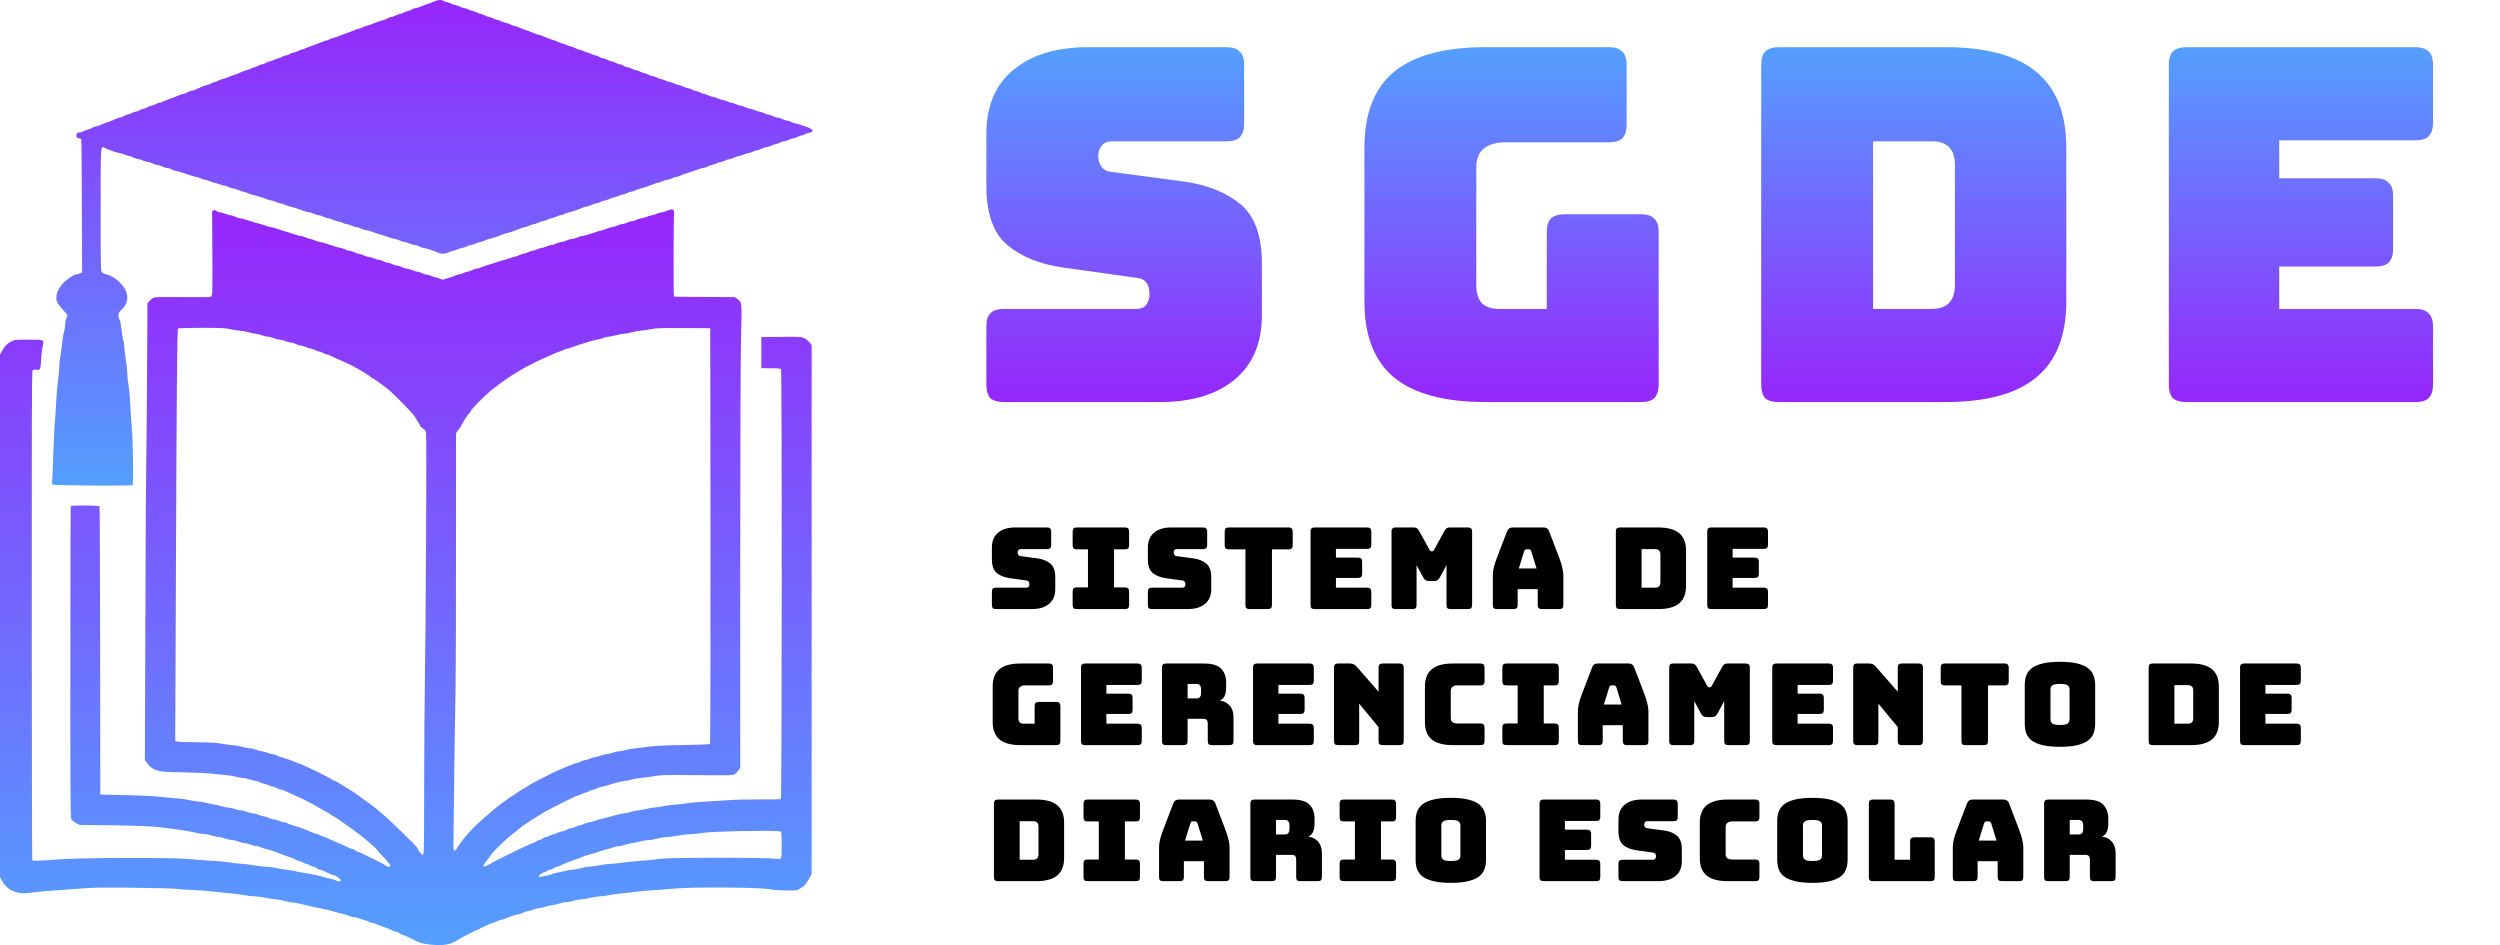 <svg width="2536" height="959" viewBox="0 0 2536 959" fill="none" xmlns="http://www.w3.org/2000/svg">
<path d="M441.906 0.949C440.704 1.474 438.677 2.3 437.4 2.751C430.942 4.929 429.666 5.454 426.662 6.731C424.935 7.557 422.683 8.157 421.781 8.157C420.88 8.157 419.003 8.833 417.651 9.659C416.3 10.485 414.648 11.161 413.897 11.161C413.221 11.161 411.344 11.837 409.767 12.663C408.265 13.489 406.388 14.165 405.637 14.165C404.961 14.165 403.084 14.841 401.507 15.666C400.005 16.492 397.978 17.168 397.002 17.168C396.101 17.168 394.524 17.694 393.548 18.37C392.571 19.046 390.769 19.872 389.418 20.172C386.189 20.998 380.181 23.1 376.502 24.752C374.775 25.578 372.823 26.179 372.147 26.179C371.471 26.179 369.594 26.855 367.942 27.681C366.29 28.507 364.488 29.183 363.887 29.183C363.211 29.183 361.259 29.783 359.532 30.609C357.73 31.36 355.176 32.412 353.9 32.862C352.548 33.313 350.296 34.064 349.019 34.514C347.667 34.965 345.114 36.016 343.312 36.767C341.585 37.593 339.558 38.194 338.807 38.194C338.131 38.194 336.254 38.869 334.677 39.695C333.175 40.521 331.373 41.197 330.772 41.197C330.171 41.197 328.219 41.798 326.492 42.624C324.69 43.375 322.062 44.426 320.635 44.952C314.102 47.204 311.849 48.105 309.597 49.082C308.32 49.682 306.818 50.208 306.218 50.208C305.692 50.208 303.965 50.884 302.388 51.71C300.886 52.536 298.859 53.212 297.958 53.212C296.982 53.212 295.255 53.887 293.978 54.713C292.777 55.539 290.974 56.215 290.073 56.215C289.097 56.215 287.295 56.891 285.943 57.717C284.592 58.543 282.865 59.219 282.114 59.219C281.438 59.219 279.561 59.895 278.059 60.721C276.482 61.547 274.53 62.222 273.704 62.222C272.878 62.222 271.075 62.898 269.724 63.724C268.372 64.55 266.645 65.226 265.819 65.226C264.993 65.226 263.266 65.902 261.914 66.728C260.563 67.554 258.836 68.23 258.085 68.23C257.409 68.23 255.532 68.905 254.03 69.731C252.453 70.557 250.651 71.233 250.05 71.233C249.45 71.233 247.572 71.834 245.92 72.66C244.268 73.411 241.79 74.462 240.514 74.913C234.657 76.94 233.005 77.541 230.076 78.817C228.349 79.643 226.322 80.244 225.571 80.244C224.82 80.244 223.018 80.92 221.666 81.746C220.315 82.572 218.587 83.248 217.761 83.248C216.935 83.248 215.208 83.923 213.857 84.749C212.505 85.575 210.778 86.251 210.102 86.251C209.351 86.251 207.249 86.927 205.372 87.753C203.494 88.579 200.491 89.931 198.613 90.757C196.736 91.583 194.559 92.258 193.733 92.258C192.907 92.258 191.18 92.934 189.828 93.76C188.476 94.586 186.674 95.262 185.923 95.262C185.172 95.262 183.145 95.863 181.418 96.689C179.691 97.44 177.138 98.491 175.711 99.016C174.284 99.467 172.107 100.293 170.83 100.669C169.629 101.119 167.376 102.095 165.874 102.846C164.372 103.672 162.495 104.273 161.669 104.273C160.918 104.273 159.041 104.949 157.464 105.775C155.962 106.601 154.085 107.276 153.409 107.276C152.658 107.276 150.931 107.952 149.58 108.778C148.228 109.604 146.501 110.28 145.675 110.28C144.849 110.28 143.047 110.956 141.545 111.782C140.043 112.608 138.316 113.284 137.565 113.284C136.889 113.284 135.012 113.959 133.435 114.785C131.933 115.611 130.056 116.287 129.38 116.287C128.629 116.287 126.902 116.963 125.551 117.789C124.199 118.615 122.397 119.291 121.571 119.291C120.67 119.291 118.718 119.892 117.216 120.718C115.714 121.469 113.536 122.445 112.26 122.895C111.058 123.271 108.806 124.097 107.379 124.547C105.952 125.073 103.324 126.124 101.522 126.875C99.795 127.701 97.767 128.302 97.016 128.302C96.341 128.302 94.614 128.978 93.262 129.804C91.91 130.63 90.258 131.305 89.507 131.305C88.832 131.305 86.954 131.981 85.377 132.807C83.876 133.633 81.848 134.309 80.872 134.309C78.695 134.309 77.343 135.661 77.343 137.838C77.343 139.19 77.868 139.715 79.596 140.091C80.872 140.316 82.073 140.842 82.374 141.292C82.674 141.743 82.975 172.305 83.05 209.174L83.275 276.229L81.097 277.356C79.896 277.956 77.944 278.482 76.742 278.482C74.715 278.482 66.905 284.039 63.601 287.793C59.246 292.899 57.669 295.978 57.294 300.258C56.918 304.163 57.069 305.064 59.096 308.293C60.373 310.32 62.925 313.474 64.803 315.426C66.755 317.304 68.332 319.256 68.332 319.631C68.332 320.007 67.806 321.584 67.206 323.01C66.605 324.512 66.079 327.366 66.079 329.318C66.079 331.27 65.554 334.8 64.878 337.052C64.202 339.305 63.451 344.186 63.076 347.94C62.775 351.62 61.949 357.552 61.274 361.081C60.598 364.61 60.072 369.792 60.072 372.72C60.072 375.574 59.547 381.356 58.871 385.486C58.27 389.615 57.444 399.602 56.993 407.637C56.618 415.672 55.942 425.509 55.567 429.413C55.116 433.318 54.515 447.51 54.065 460.951C53.69 474.392 53.164 486.557 52.864 487.984C52.563 489.861 52.713 490.912 53.464 491.588C54.666 492.564 132.985 493.015 134.562 492.038C135.538 491.438 134.862 444.807 133.66 433.168C133.21 429.263 132.609 419.426 132.234 411.392C131.783 403.357 130.957 393.896 130.357 390.366C129.681 386.837 129.155 381.806 129.155 379.103C129.155 376.4 128.479 370.167 127.653 365.211C126.827 360.255 126.151 354.473 126.151 352.446C126.151 350.343 125.626 346.964 124.95 344.937C124.349 342.834 123.523 337.953 123.223 333.974C122.847 329.994 122.022 325.714 121.346 324.437C119.318 320.608 119.769 317.229 122.547 314.901C129.455 309.044 130.957 301.61 126.902 293.5C123.523 286.817 114.287 279.608 107.154 278.107C106.027 277.881 104.45 277.055 103.624 276.229C102.123 274.728 102.123 273.451 102.123 212.403C102.123 142.644 101.672 147.825 107.604 150.679C111.734 152.631 117.516 154.583 121.271 155.259C122.923 155.559 125.551 156.385 127.203 157.061C128.78 157.812 130.582 158.338 131.183 158.338C131.783 158.338 133.66 159.014 135.312 159.84C137.04 160.666 139.217 161.341 140.118 161.341C141.019 161.341 143.197 162.017 144.999 162.843C146.801 163.669 149.129 164.345 150.18 164.345C151.232 164.345 153.334 165.021 154.911 165.847C156.413 166.673 158.515 167.349 159.567 167.349C160.618 167.349 162.795 168.024 164.447 168.85C166.099 169.676 168.277 170.352 169.328 170.352C170.38 170.352 172.557 171.028 174.209 171.854C175.861 172.68 177.663 173.356 178.339 173.356C179.691 173.356 187.275 175.684 193.357 177.936C195.46 178.762 197.787 179.363 198.613 179.363C199.439 179.363 201.617 180.039 203.419 180.865C205.221 181.691 207.399 182.367 208.3 182.367C209.201 182.367 211.379 183.042 213.106 183.868C214.758 184.694 216.71 185.37 217.311 185.37C217.987 185.37 220.239 186.046 222.417 186.872C224.595 187.698 227.073 188.374 227.899 188.374C228.725 188.449 230.752 189.05 232.404 189.876C234.056 190.702 236.234 191.377 237.285 191.377C238.336 191.377 240.514 192.053 242.166 192.879C243.818 193.705 245.77 194.306 246.521 194.381C247.347 194.381 248.999 194.907 250.275 195.507C252.603 196.559 256.508 197.835 263.566 199.637C265.444 200.163 268.372 201.214 270.174 201.965C271.901 202.716 274.229 203.392 275.281 203.392C276.257 203.392 278.434 204.068 280.086 204.894C281.738 205.72 283.841 206.395 284.742 206.395C285.718 206.395 287.52 206.921 288.722 207.597C289.998 208.198 292.326 209.024 293.978 209.399C297.057 210.075 301.562 211.502 308.245 213.98C310.348 214.806 312.826 215.406 313.727 215.406C314.703 215.406 316.88 216.082 318.532 216.908C320.26 217.734 322.437 218.41 323.413 218.41C324.389 218.41 326.492 219.086 328.144 219.912C329.796 220.738 331.899 221.413 332.8 221.413C333.776 221.413 335.503 221.939 336.779 222.615C337.981 223.216 340.609 224.117 342.636 224.567C344.664 224.943 347.217 225.769 348.268 226.369C349.395 226.97 351.046 227.421 352.023 227.421C352.924 227.421 355.026 228.097 356.678 228.923C358.33 229.749 360.508 230.424 361.559 230.424C362.61 230.424 364.788 231.1 366.44 231.926C368.092 232.752 370.119 233.428 371.096 233.428C371.997 233.428 374.475 234.029 376.577 234.855C378.605 235.606 382.885 237.032 385.963 237.933C389.042 238.834 393.322 240.261 395.35 241.012C397.452 241.838 399.93 242.439 400.831 242.439C401.807 242.439 403.835 243.115 405.487 243.941C407.139 244.767 409.241 245.442 410.142 245.442C411.119 245.442 413.371 246.118 415.174 246.944C416.976 247.77 419.228 248.446 420.205 248.446C421.256 248.446 423.358 249.122 425.01 249.948C426.662 250.774 428.54 251.45 429.29 251.45C430.942 251.45 439.202 254.078 443.633 256.03C447.763 257.832 451.367 257.832 455.046 255.955C456.698 255.129 458.651 254.453 459.477 254.453C460.228 254.453 462.33 253.777 464.132 252.951C465.934 252.125 468.112 251.45 468.938 251.45C469.764 251.45 471.791 250.774 473.443 249.948C475.095 249.122 477.123 248.446 477.949 248.446C478.775 248.446 480.952 247.77 482.755 246.944C484.557 246.118 486.659 245.442 487.485 245.442C488.236 245.442 489.963 244.842 491.315 244.166C492.667 243.49 494.919 242.664 496.346 242.364C499.274 241.763 505.132 239.811 509.111 238.084C510.538 237.483 512.941 236.732 514.368 236.432C517.521 235.756 523.378 233.728 527.734 231.851C529.461 231.025 531.638 230.424 532.464 230.424C533.29 230.424 535.243 229.749 536.895 228.923C538.547 228.097 540.574 227.421 541.4 227.421C542.226 227.421 544.253 226.745 545.905 225.919C547.557 225.093 549.585 224.417 550.411 224.417C551.237 224.417 553.264 223.741 554.916 222.915C556.568 222.089 558.596 221.413 559.422 221.413C560.248 221.413 562.275 220.738 563.927 219.912C565.579 219.086 567.607 218.41 568.433 218.41C569.334 218.41 571.061 217.809 572.412 217.133C573.764 216.458 576.017 215.632 577.443 215.331C580.672 214.655 586.529 212.628 590.809 210.826C592.536 210 594.714 209.399 595.54 209.399C596.366 209.399 598.318 208.723 599.97 207.897C601.622 207.071 603.65 206.395 604.476 206.395C605.302 206.395 607.329 205.72 608.981 204.894C610.633 204.068 612.661 203.392 613.487 203.392C614.313 203.392 616.34 202.716 617.992 201.89C619.644 201.064 621.671 200.388 622.497 200.388C623.323 200.388 625.351 199.712 627.003 198.886C628.655 198.06 630.682 197.385 631.508 197.385C632.334 197.385 634.362 196.709 636.014 195.883C637.666 195.057 639.693 194.381 640.519 194.381C641.42 194.381 643.147 193.78 644.499 193.105C645.85 192.429 648.103 191.603 649.53 191.302C652.759 190.627 658.616 188.599 662.896 186.797C664.623 185.971 666.801 185.37 667.627 185.37C668.453 185.37 670.405 184.694 672.057 183.868C673.709 183.042 675.811 182.367 676.788 182.367C677.764 182.367 679.941 181.691 681.668 180.865C683.32 180.039 685.423 179.363 686.324 179.363C687.225 179.363 688.952 178.837 690.304 178.086C691.655 177.411 693.758 176.66 694.959 176.284C697.362 175.684 702.544 173.957 708.401 171.779C710.428 170.953 712.681 170.352 713.507 170.352C714.258 170.352 716.21 169.676 717.862 168.85C719.514 168.024 721.466 167.349 722.217 167.349C722.968 167.349 724.996 166.673 726.723 165.847C728.375 165.021 730.402 164.345 731.228 164.345C731.979 164.345 734.006 163.669 735.733 162.843C737.385 162.017 739.488 161.341 740.389 161.341C741.215 161.341 743.242 160.666 744.894 159.84C746.546 159.014 748.499 158.338 749.325 158.338C750.151 158.338 752.328 157.662 754.281 156.836C756.233 156.01 758.411 155.334 759.237 155.334C760.063 155.334 762.015 154.658 763.667 153.832C765.319 153.006 767.346 152.331 768.172 152.331C768.998 152.331 771.026 151.655 772.678 150.829C774.33 150.003 776.432 149.327 777.333 149.327C778.31 149.252 780.412 148.651 782.064 147.825C783.716 146.999 785.668 146.398 786.419 146.323C787.17 146.323 789.047 145.648 790.699 144.822C792.351 143.996 794.529 143.32 795.58 143.32C796.632 143.32 798.734 142.644 800.236 141.818C801.813 140.992 803.84 140.316 804.741 140.316C805.717 140.316 807.745 139.64 809.247 138.814C810.824 137.988 812.776 137.313 813.602 137.313C814.428 137.313 815.704 136.787 816.455 136.186C817.281 135.661 819.159 134.91 820.811 134.684C822.387 134.384 823.964 133.858 824.19 133.408C824.941 132.206 822.162 129.804 818.933 128.978C817.206 128.527 814.278 127.476 812.325 126.725C810.373 125.899 808.12 125.298 807.219 125.298C806.393 125.298 804.366 124.622 802.714 123.796C801.062 122.97 799.034 122.294 798.208 122.294C797.382 122.294 795.355 121.619 793.703 120.793C792.051 119.967 789.873 119.291 788.822 119.291C787.771 119.291 785.593 118.615 783.941 117.789C782.289 116.963 780.262 116.287 779.436 116.287C778.61 116.287 776.582 115.611 774.93 114.785C773.278 113.959 771.326 113.284 770.5 113.284C769.674 113.284 767.497 112.608 765.544 111.782C763.592 110.956 761.414 110.28 760.588 110.28C759.762 110.28 757.81 109.604 756.158 108.778C754.506 107.952 752.403 107.276 751.502 107.276C750.526 107.201 748.424 106.601 746.772 105.775C745.12 104.949 743.017 104.348 742.191 104.273C741.29 104.273 739.112 103.597 737.31 102.771C735.508 101.945 733.331 101.269 732.505 101.269C731.679 101.269 729.651 100.593 727.999 99.767C726.347 98.942 724.245 98.341 723.268 98.266C722.367 98.266 720.265 97.59 718.613 96.764C716.961 95.938 715.084 95.262 714.333 95.262C713.582 95.262 711.705 94.586 710.128 93.76C708.626 92.934 706.674 92.258 705.848 92.258C705.022 92.258 703.069 91.583 701.567 90.757C699.99 89.931 698.038 89.255 697.212 89.255C696.386 89.255 694.434 88.579 692.857 87.753C691.355 86.927 689.403 86.251 688.577 86.251C687.676 86.251 685.723 85.575 684.071 84.749C682.419 83.923 680.392 83.248 679.566 83.248C678.74 83.248 676.713 82.572 675.061 81.746C673.409 80.92 671.456 80.244 670.63 80.244C669.804 80.244 667.927 79.568 666.425 78.742C664.923 77.916 663.046 77.24 662.22 77.24C661.394 77.24 659.442 76.565 657.79 75.739C656.138 74.913 654.336 74.237 653.66 74.237C652.984 74.237 651.182 73.561 649.53 72.735C647.878 71.909 646.001 71.233 645.25 71.233C644.499 71.233 642.622 70.557 641.045 69.731C639.543 68.905 637.515 68.23 636.614 68.23C635.638 68.23 633.911 67.554 632.635 66.728C631.433 65.902 629.631 65.226 628.73 65.226C627.754 65.226 625.952 64.55 624.6 63.724C623.248 62.898 621.371 62.222 620.47 62.222C619.494 62.222 617.692 61.547 616.34 60.721C614.988 59.895 613.036 59.219 611.985 59.219C610.934 59.219 609.131 58.543 607.855 57.717C606.653 56.891 604.926 56.215 604.1 56.215C603.274 56.215 601.322 55.539 599.745 54.713C598.243 53.887 596.441 53.212 595.84 53.212C595.165 53.212 593.212 52.536 591.56 51.71C589.833 50.884 587.806 50.208 587.055 50.208C586.379 50.208 584.652 49.532 583.3 48.706C581.949 47.88 580.147 47.204 579.321 47.204C578.495 47.129 576.467 46.529 574.815 45.703C573.163 44.877 571.361 44.276 570.76 44.201C570.16 44.201 568.357 43.6 566.63 42.774C563.777 41.498 562.5 41.047 556.268 38.869C554.916 38.419 552.363 37.367 550.561 36.617C548.834 35.791 546.807 35.19 546.131 35.19C545.455 35.19 543.578 34.589 541.851 33.763C540.124 33.012 537.796 32.036 536.519 31.586C535.318 31.21 533.065 30.384 531.638 29.934C530.212 29.408 527.583 28.357 525.781 27.606C524.054 26.78 522.102 26.179 521.426 26.179C520.825 26.179 519.023 25.503 517.371 24.677C515.719 23.851 513.842 23.175 513.091 23.175C512.34 23.1 510.388 22.5 508.736 21.674C507.084 20.848 505.132 20.247 504.381 20.172C503.705 20.172 501.828 19.496 500.326 18.67C498.749 17.844 496.797 17.168 495.971 17.168C495.145 17.168 493.342 16.492 491.991 15.666C490.639 14.841 488.837 14.165 488.011 14.165C487.185 14.165 485.233 13.489 483.581 12.663C481.929 11.837 480.127 11.161 479.451 11.161C478.775 11.161 476.973 10.485 475.321 9.659C473.669 8.833 471.641 8.157 470.815 8.157C469.989 8.157 467.962 7.482 466.31 6.656C464.658 5.83 462.781 5.154 462.03 5.154C461.279 5.079 459.327 4.478 457.675 3.652C456.023 2.826 453.995 2.225 453.094 2.15C452.268 2.15 450.916 1.625 450.09 1.024C448.363 -0.328 444.909 -0.328 441.906 0.949Z" fill="url(#paint0_linear_161_379)"/>
<path d="M676.187 213.979C674.535 214.73 672.207 215.406 671.081 215.406C669.954 215.406 667.702 216.081 666.05 216.907C664.398 217.733 662.295 218.409 661.244 218.409C660.268 218.409 658.015 219.085 656.213 219.911C654.411 220.737 651.933 221.413 650.806 221.413C649.68 221.413 647.427 222.089 645.775 222.915C644.123 223.741 642.021 224.416 640.97 224.416C639.993 224.416 637.741 225.092 635.939 225.918C634.136 226.744 631.809 227.42 630.757 227.42C629.706 227.42 627.528 228.096 625.877 228.922C624.225 229.748 621.897 230.349 620.77 230.424C619.644 230.424 617.617 231.024 616.265 231.7C614.913 232.376 612.661 233.202 611.234 233.502C609.807 233.728 607.104 234.479 605.227 235.154C595.54 238.383 591.936 239.434 590.359 239.434C589.383 239.434 587.205 240.11 585.553 240.936C583.826 241.762 581.348 242.438 580.147 242.438C578.87 242.513 576.467 243.114 574.815 243.94C573.163 244.766 570.835 245.367 569.709 245.442C568.583 245.442 566.33 246.117 564.678 246.943C563.026 247.769 560.773 248.445 559.647 248.445C558.521 248.52 556.193 249.121 554.541 249.947C552.889 250.773 550.711 251.449 549.66 251.449C548.609 251.449 546.431 252.125 544.779 252.951C543.127 253.777 541.025 254.377 540.048 254.452C539.147 254.452 537.045 255.128 535.393 255.954C533.741 256.78 531.713 257.456 530.887 257.456C530.061 257.456 528.034 258.132 526.382 258.958C524.73 259.784 522.778 260.46 522.027 260.46C521.201 260.46 519.248 260.985 517.672 261.736C516.02 262.412 513.542 263.163 512.115 263.463C510.688 263.764 507.835 264.59 505.732 265.341C503.705 266.016 501.002 266.917 499.725 267.368C498.524 267.819 495.82 268.645 493.718 269.17C491.69 269.771 488.912 270.747 487.56 271.348C486.284 271.948 484.482 272.474 483.656 272.474C482.755 272.474 480.727 273.15 479.075 273.976C477.423 274.802 475.471 275.478 474.645 275.478C473.894 275.478 471.791 276.154 469.989 276.98C468.187 277.806 466.01 278.481 465.184 278.481C464.358 278.481 462.706 279.007 461.504 279.608C460.303 280.284 458.05 281.109 456.623 281.41C455.121 281.785 452.869 282.536 451.517 283.062C449.415 283.888 448.739 283.888 446.411 282.761C444.909 282.086 443.107 281.485 442.356 281.485C441.605 281.485 439.503 280.809 437.701 279.983C435.898 279.157 433.571 278.481 432.519 278.481C431.468 278.481 429.29 277.806 427.638 276.98C425.986 276.154 423.884 275.553 422.983 275.478C422.082 275.478 419.829 274.802 417.877 273.976C415.924 273.15 413.522 272.474 412.545 272.474C411.494 272.474 409.392 271.798 407.74 270.972C406.088 270.146 403.91 269.471 402.859 269.471C401.807 269.471 399.63 268.795 397.978 267.969C396.326 267.143 394.223 266.467 393.322 266.467C392.346 266.392 390.244 265.791 388.592 264.965C386.94 264.139 384.837 263.538 383.936 263.463C383.035 263.463 380.782 262.787 378.83 261.962C376.878 261.136 374.475 260.46 373.498 260.46C372.447 260.46 370.345 259.784 368.693 258.958C367.041 258.132 364.938 257.456 364.037 257.456C363.061 257.456 361.034 256.78 359.457 255.954C357.955 255.128 355.852 254.452 354.801 254.452C353.675 254.452 351.797 253.852 350.446 253.176C349.094 252.5 346.691 251.674 345.039 251.374C343.387 251.149 340.459 250.323 338.506 249.647C336.479 248.971 333.325 247.92 331.373 247.244C329.345 246.568 326.267 245.742 324.39 245.442C322.512 245.066 320.034 244.315 318.758 243.64C317.556 242.964 315.754 242.438 314.778 242.438C313.877 242.438 311.774 241.762 310.122 240.936C308.47 240.11 306.443 239.434 305.542 239.434C304.641 239.434 302.013 238.834 299.685 238.008C297.357 237.257 292.927 235.83 289.848 234.929C286.769 234.028 282.489 232.601 280.462 231.85C278.359 231.024 275.881 230.424 274.98 230.424C274.079 230.424 272.052 229.898 270.475 229.222C268.973 228.621 266.345 227.795 264.693 227.42C263.041 227.045 260.187 226.294 258.31 225.693C249.45 222.764 244.719 221.413 243.292 221.413C242.466 221.413 240.439 220.737 238.787 219.911C237.135 219.085 235.032 218.409 233.981 218.409C233.005 218.409 230.602 217.733 228.65 216.907C226.697 216.081 224.219 215.406 223.018 215.406C221.891 215.406 220.54 214.88 220.014 214.204C219.413 213.603 218.137 213.153 217.086 213.303C215.359 213.528 215.133 213.829 215.208 216.532C215.283 218.184 215.359 237.632 215.434 259.709C215.584 296.803 215.509 299.882 214.307 300.783C213.331 301.534 206.873 301.609 185.923 301.384C168.052 301.159 157.99 301.309 156.413 301.834C155.061 302.21 153.034 303.712 151.832 305.138L149.58 307.616L149.129 387.813C148.829 431.966 148.453 470.637 148.303 473.716C148.078 476.794 147.702 544.976 147.477 625.098L146.951 770.923L148.679 773.401C151.532 777.531 154.536 779.858 159.041 781.435C162.795 782.787 165.949 783.012 185.097 783.463C197.112 783.688 209.577 784.214 212.881 784.589C216.185 785.04 222.642 785.64 227.148 786.016C231.728 786.466 237.135 787.292 239.162 787.893C241.265 788.569 244.268 789.094 245.92 789.094C247.572 789.094 250.726 789.77 252.904 790.596C255.081 791.422 257.709 792.098 258.761 792.098C259.737 792.098 261.914 792.774 263.566 793.6C265.218 794.426 267.246 795.102 268.072 795.102C268.973 795.102 271.075 795.777 272.727 796.603C274.455 797.429 276.407 798.105 277.083 798.105C277.683 798.105 279.486 798.781 281.062 799.607C282.564 800.433 284.517 801.109 285.343 801.109C286.244 801.109 288.196 801.71 289.698 802.536C291.2 803.287 294.053 804.638 296.081 805.539C306.969 810.42 310.047 811.847 313.877 813.949C314.478 814.325 316.205 815.226 317.631 815.977C319.058 816.803 322.813 818.83 325.891 820.632C328.97 822.359 332.199 824.237 333.025 824.687C333.851 825.138 335.578 826.264 336.93 827.165C338.206 828.141 339.483 828.892 339.783 828.892C340.083 828.892 342.787 830.694 345.79 832.872C348.794 834.975 353.224 838.128 355.552 839.78C366.815 847.665 378.304 857.276 382.735 862.382C384.687 864.785 388.667 869.141 391.52 872.144C394.298 875.148 396.401 877.926 396.101 878.377C395.425 879.578 392.271 879.353 391.22 878.076C390.694 877.476 387.015 875.373 383.035 873.496C379.055 871.619 375.226 869.741 374.55 869.366C373.799 868.99 372.597 868.39 371.922 868.014C371.171 867.639 369.143 866.663 367.491 865.762C365.764 864.936 363.887 864.185 363.361 864.185C362.761 864.185 361.484 863.509 360.433 862.683C359.382 861.857 357.955 861.181 357.204 861.181C356.453 861.181 354.576 860.505 353.074 859.679C350.521 858.328 348.644 857.502 339.633 853.597C337.831 852.771 334.977 851.494 333.25 850.743C331.448 849.917 329.195 849.016 328.144 848.716C327.093 848.491 325.591 847.74 324.765 847.214C323.939 846.614 322.738 846.163 321.987 846.163C321.236 846.163 319.208 845.487 317.481 844.736C310.197 841.507 303.139 838.954 297.357 837.377C295.104 836.702 292.551 835.725 291.725 835.2C290.899 834.599 289.397 834.149 288.271 834.149C287.145 834.149 284.817 833.473 283.015 832.647C281.213 831.821 278.735 831.145 277.608 831.145C276.482 831.145 274.229 830.469 272.577 829.643C270.925 828.817 268.823 828.141 267.772 828.141C266.795 828.141 264.543 827.466 262.74 826.64C260.938 825.814 258.385 825.138 257.034 825.138C255.682 825.138 252.904 824.462 250.801 823.636C248.699 822.81 245.92 822.134 244.569 822.134C243.217 822.059 240.289 821.458 238.036 820.632C235.783 819.806 232.629 819.206 231.052 819.131C229.476 819.131 226.322 818.455 223.994 817.629C221.591 816.803 218.738 816.127 217.611 816.127C216.41 816.127 213.031 815.451 210.102 814.625C207.099 813.799 203.419 813.123 201.917 813.123C200.416 813.123 196.06 812.447 192.156 811.622C188.251 810.796 183.671 810.12 181.868 810.12C180.141 810.12 173.083 809.444 166.099 808.618C157.539 807.642 145.375 806.966 127.653 806.59L101.747 805.99L101.597 660.315C101.447 580.194 101.222 514.189 100.996 513.664C100.621 512.612 72.462 512.312 71.786 513.438C71.561 513.814 71.336 584.849 71.336 671.353C71.261 795.252 71.486 829.118 72.237 830.694C72.762 831.896 74.715 833.623 76.892 834.749L80.722 836.777L114.137 837.152C146.426 837.603 159.942 838.429 176.462 840.982C179.165 841.432 183.896 842.108 186.975 842.484C190.053 842.934 195.385 843.91 198.689 844.736C202.068 845.487 206.122 846.163 207.699 846.163C209.351 846.163 212.806 846.839 215.359 847.665C217.987 848.491 221.065 849.167 222.192 849.167C223.318 849.167 226.247 849.842 228.65 850.668C231.052 851.494 234.131 852.17 235.483 852.17C236.834 852.17 239.688 852.846 241.79 853.672C243.893 854.498 246.596 855.174 247.798 855.174C248.999 855.174 251.702 855.85 253.805 856.676C255.907 857.502 258.611 858.177 259.887 858.177C261.088 858.177 263.191 858.778 264.543 859.454C265.894 860.13 268.297 860.956 269.949 861.256C272.878 861.782 280.462 864.335 283.465 865.686C285.042 866.437 292.551 869.141 296.005 870.192C297.132 870.567 298.859 871.393 299.76 871.994C300.661 872.67 302.163 873.195 302.989 873.195C303.815 873.195 305.617 873.871 306.969 874.697C308.32 875.523 309.822 876.199 310.348 876.199C310.873 876.199 312.525 876.875 314.102 877.701C315.604 878.527 317.481 879.203 318.157 879.203C318.908 879.203 320.335 879.878 321.386 880.704C322.437 881.53 323.864 882.206 324.615 882.206C325.441 882.206 326.943 882.657 327.994 883.258C331.598 885.21 338.506 888.213 339.408 888.213C340.759 888.213 346.166 892.268 345.865 893.094C345.49 894.296 342.636 894.371 340.759 893.169C339.783 892.569 337.68 891.893 336.028 891.593C334.376 891.292 330.997 890.466 328.519 889.715C323.564 888.213 313.727 886.111 306.743 885.21C304.265 884.834 301.036 884.234 299.61 883.708C298.183 883.258 293.903 882.582 290.223 882.206C286.469 881.831 281.438 881.005 278.96 880.329C276.557 879.728 272.502 879.203 269.949 879.203C267.471 879.203 261.764 878.527 257.184 877.701C252.678 876.875 247.047 876.199 244.794 876.199C242.541 876.199 237.66 875.673 233.906 874.998C230.226 874.397 221.891 873.571 215.509 873.195C209.126 872.895 197.787 871.994 190.278 871.318C171.656 869.666 77.643 870.042 56.693 871.919C41.6 873.271 33.34 873.496 32.739 872.595C32.514 872.219 32.289 760.56 32.214 624.422C32.139 427.685 32.289 376.624 33.04 375.723C33.715 374.897 34.767 374.747 36.719 375.047C40.774 375.723 41.3 374.597 41.75 364.384C41.975 359.429 42.726 353.496 43.327 351.094C44.904 344.486 45.129 344.561 28.835 344.561C15.544 344.561 14.868 344.636 11.414 346.438C7.058 348.691 4.656 351.169 2.027 356.125L0 359.804V624.722V889.715L2.103 893.545C4.881 898.726 9.386 902.556 15.093 904.583C20.725 906.535 23.653 906.611 35.292 905.109C40.023 904.433 49.184 903.607 55.567 903.232C61.949 902.856 73.814 902.03 81.848 901.354C93.938 900.303 103.174 900.153 135.162 900.528C156.413 900.754 176.237 901.279 179.09 901.655C182.019 902.03 189.753 902.631 196.361 902.856C202.969 903.156 212.28 903.832 217.011 904.433C221.741 905.109 229.476 905.86 234.131 906.235C238.862 906.611 245.169 907.437 248.173 908.112C251.252 908.713 255.832 909.239 258.46 909.239C261.088 909.314 265.369 909.839 268.072 910.44C270.775 911.041 275.806 911.867 279.335 912.242C282.865 912.618 287.37 913.444 289.397 914.044C291.425 914.72 294.128 915.246 295.405 915.246C297.507 915.246 302.989 916.372 316.13 919.526C318.833 920.202 322.512 920.953 324.39 921.253C328.97 922.004 337.53 924.107 341.66 925.533C343.537 926.134 346.616 926.885 348.569 927.26C350.446 927.636 353.074 928.462 354.35 929.063C355.552 929.738 357.579 930.264 358.706 930.264C359.832 930.339 362.16 930.865 363.812 931.465C365.464 932.141 368.017 932.892 369.519 933.268C370.945 933.643 373.198 934.469 374.4 935.145C375.601 935.746 377.253 936.271 378.004 936.271C378.755 936.271 380.782 936.872 382.509 937.698C385.438 938.974 387.09 939.65 392.947 941.603C394.223 942.053 396.626 943.104 398.128 943.855C399.63 944.606 401.507 945.282 402.258 945.282C403.009 945.282 404.436 945.958 405.487 946.784C406.538 947.61 407.815 948.286 408.415 948.286C408.941 948.286 410.668 948.886 412.17 949.637C425.686 956.546 427.563 957.146 435.898 958.122C449.264 959.549 456.773 958.423 464.057 953.692C468.262 950.914 479.751 945.057 489.588 940.626C491.465 939.8 494.243 938.449 495.745 937.698C497.247 936.872 499.049 936.271 499.725 936.271C500.326 936.271 502.128 935.595 503.63 934.769C505.207 933.943 507.084 933.268 507.76 933.268C508.511 933.268 510.538 932.667 512.265 931.841C516.77 929.889 525.03 927.26 526.607 927.26C527.358 927.26 529.235 926.585 530.887 925.759C532.539 924.933 534.642 924.257 535.693 924.257C536.669 924.257 539.072 923.581 541.025 922.755C542.977 921.929 545.455 921.253 546.506 921.253C547.633 921.253 550.711 920.577 553.264 919.751C555.892 918.925 558.971 918.25 560.098 918.25C561.224 918.25 564.152 917.574 566.555 916.748C568.958 915.922 572.337 915.246 573.989 915.246C575.716 915.246 579.246 914.57 581.799 913.744C584.427 912.918 588.031 912.242 589.833 912.242C591.56 912.242 595.69 911.567 598.919 910.741C602.223 909.915 606.729 909.239 608.981 909.239C611.234 909.239 614.988 908.713 617.241 908.112C619.494 907.512 625.576 906.686 630.757 906.235C635.939 905.86 642.021 905.109 644.274 904.733C646.526 904.283 653.51 903.607 659.667 903.232C665.9 902.931 677.088 902.03 684.672 901.354C703.745 899.627 771.026 900.078 780.863 902.03C784.692 902.781 791.3 903.307 797.833 903.307C808.271 903.382 808.571 903.382 811.8 901.279C816.08 898.576 818.032 896.398 820.961 890.842L823.364 886.336V618.189V350.042L821.411 347.489C820.285 346.062 817.882 344.185 816.005 343.209C812.701 341.557 812.1 341.557 792.502 341.707L772.302 341.933V357.701V373.47L781.914 373.545C789.423 373.545 791.751 373.771 792.276 374.672C793.328 376.324 793.177 809.894 792.126 810.57C791.6 810.871 782.214 811.021 771.251 810.946C760.288 810.871 746.396 811.171 740.389 811.622C734.382 812.072 723.419 812.748 715.985 813.123C708.551 813.499 699.615 814.325 696.086 814.925C692.557 815.601 687.826 816.127 685.498 816.127C683.17 816.127 677.914 816.803 673.934 817.629C669.954 818.455 665.374 819.131 663.872 819.131C662.37 819.131 658.541 819.806 655.237 820.632C652.008 821.458 648.253 822.134 646.902 822.134C645.55 822.134 642.246 822.81 639.618 823.636C637.065 824.462 633.911 825.138 632.71 825.138C631.508 825.138 628.279 825.814 625.576 826.564C620.921 827.916 618.743 828.517 611.084 830.469C609.282 830.92 605.827 831.896 603.349 832.722C600.871 833.473 598.168 834.149 597.342 834.149C596.516 834.224 594.489 834.824 592.837 835.65C591.185 836.476 589.157 837.152 588.331 837.152C587.505 837.152 585.478 837.828 583.826 838.654C582.174 839.48 579.996 840.156 578.945 840.156C577.894 840.156 576.092 840.832 574.815 841.658C573.614 842.484 571.812 843.159 570.835 843.159C569.934 843.159 567.832 843.835 566.18 844.661C564.528 845.487 562.726 846.163 562.05 846.163C561.374 846.163 559.572 846.839 557.92 847.665C556.268 848.491 554.391 849.167 553.64 849.167C552.889 849.167 551.462 849.842 550.411 850.668C549.36 851.494 547.858 852.17 547.032 852.17C546.206 852.17 544.704 852.846 543.653 853.672C542.602 854.498 541.4 855.174 540.95 855.174C538.922 855.174 503.029 872.67 496.421 876.8C492.742 879.052 490.339 879.503 490.339 877.851C490.339 877.476 491.465 875.899 492.817 874.247C494.168 872.67 496.121 869.967 497.247 868.315C500.326 863.584 512.866 851.344 520.525 845.562C524.355 842.634 528.259 839.555 529.16 838.729C530.061 837.828 531.038 837.152 531.263 837.152C531.488 837.152 533.516 835.801 535.768 834.149C538.021 832.497 539.973 831.145 540.199 831.145C540.349 831.145 542.526 829.868 544.929 828.292C547.332 826.715 549.81 825.138 550.411 824.837C551.012 824.537 552.889 823.486 554.541 822.51C556.193 821.533 562.425 818.305 568.433 815.301C574.44 812.372 580.597 809.294 582.099 808.543C583.601 807.792 585.328 807.116 585.853 807.116C586.379 807.116 588.106 806.44 589.683 805.614C591.185 804.788 593.062 804.112 593.738 804.112C594.489 804.112 596.216 803.437 597.568 802.611C598.919 801.785 600.721 801.109 601.547 801.109C602.373 801.109 604.326 800.433 605.978 799.607C607.63 798.781 609.507 798.105 610.258 798.105C611.009 798.105 613.637 797.429 616.115 796.679C623.774 794.201 632.109 792.098 634.362 792.098C635.563 792.098 638.191 791.572 640.219 790.897C642.246 790.221 646.977 789.395 650.656 789.094C654.411 788.794 660.643 787.893 664.548 787.217C670.78 786.091 676.037 786.016 706.974 786.316C734.232 786.616 742.867 786.466 744.594 785.715C745.795 785.265 747.748 783.463 748.874 781.811L750.902 778.882V576.439C750.902 452.615 751.202 361.456 751.728 341.707C752.629 305.814 752.704 306.715 747.748 303.111L745.27 301.384L714.633 301.234C697.738 301.159 683.771 301.008 683.621 300.783C683.095 300.257 683.245 216.832 683.771 216.081C683.996 215.706 683.921 214.73 683.696 213.904C683.095 212.027 680.242 212.027 676.187 213.979ZM234.281 334.048C237.811 334.874 242.016 335.55 243.668 335.55C245.32 335.55 249.149 336.226 252.153 337.052C255.081 337.878 258.385 338.553 259.437 338.553C260.488 338.553 263.266 339.229 265.594 340.055C267.997 340.881 270.85 341.557 271.977 341.557C273.103 341.557 275.731 342.233 277.834 343.059C279.936 343.885 282.639 344.561 283.841 344.561C285.042 344.561 287.746 345.236 289.848 346.062C291.951 346.888 294.504 347.564 295.555 347.564C296.606 347.564 298.709 348.24 300.361 349.066C302.013 349.892 304.115 350.568 305.166 350.568C306.143 350.568 308.395 351.244 310.197 352.07C312 352.896 314.177 353.572 315.003 353.572C315.829 353.572 317.857 354.247 319.509 355.073C321.161 355.899 323.188 356.575 324.014 356.575C324.84 356.575 326.567 357.251 327.769 358.077C329.045 358.903 330.622 359.579 331.373 359.579C332.124 359.579 334.001 360.179 335.503 361.005C337.005 361.756 339.783 363.033 341.66 363.859C343.537 364.685 346.541 365.961 348.418 366.862C350.296 367.688 352.623 368.74 353.675 369.265C354.726 369.716 356.078 370.392 356.678 370.692C357.279 371.068 358.631 371.818 359.682 372.344C363.587 374.447 364.713 375.047 369.969 378.201C372.973 380.003 375.751 381.956 376.277 382.556C376.727 383.157 377.478 383.608 377.854 383.608C378.454 383.608 384.161 387.587 393.097 394.345C397.527 397.649 420.505 421.002 420.505 422.204C420.505 422.429 421.857 424.607 423.509 427.085C425.16 429.563 426.512 431.966 426.512 432.416C426.512 432.867 427.714 433.918 429.14 434.744C431.093 435.945 431.844 436.997 432.219 439.024C432.895 442.478 431.994 629.978 431.018 689.225C430.642 713.404 430.267 763.339 430.267 800.133C430.192 863.509 430.116 867.188 428.84 867.188C427.638 867.188 423.509 861.932 423.509 860.43C423.509 858.928 393.322 829.793 383.561 821.909C377.553 817.103 372.372 813.123 372.072 813.123C371.771 813.123 369.969 811.847 368.017 810.27C363.962 806.966 356.603 802.01 350.221 798.255C346.841 796.303 345.039 795.252 342.261 793.375C341.21 792.699 339.933 792.098 339.483 792.098C339.107 792.098 337.605 791.347 336.254 790.371C333.851 788.794 319.358 781.51 312.751 778.582C311.099 777.906 308.245 776.554 306.368 775.653C304.491 774.827 302.688 774.076 302.388 774.076C302.013 774.076 300.661 773.551 299.384 773.025C296.306 771.598 288.797 768.97 285.268 768.069C283.841 767.694 281.588 766.868 280.387 766.192C279.185 765.591 277.458 765.066 276.557 765.066C275.656 765.066 273.178 764.39 271.075 763.564C268.973 762.738 266.42 762.062 265.444 762.062C264.468 762.062 261.914 761.386 259.812 760.56C257.709 759.734 254.931 759.058 253.579 759.058C252.228 759.058 248.624 758.383 245.545 757.557C242.466 756.731 238.561 756.055 236.909 756.055C235.257 756.055 230.452 755.379 226.322 754.628C220.315 753.502 214.833 753.126 200.04 752.976C189.753 752.901 180.517 752.526 179.541 752.15L177.738 751.474L178.264 627.801C179.165 392.468 179.616 334.874 180.592 333.297C180.892 332.847 189.528 332.546 204.471 332.546C224.97 332.546 228.725 332.772 234.281 334.048ZM720.715 543.475C720.79 659.339 720.565 754.403 720.265 754.703C719.889 755.079 707.8 755.529 693.383 755.754C675.436 755.98 664.548 756.505 658.916 757.331C654.411 757.932 647.803 758.758 644.274 759.133C640.744 759.434 636.239 760.26 634.212 760.861C632.184 761.536 629.406 762.062 628.129 762.062C626.778 762.062 623.774 762.738 621.371 763.564C618.968 764.39 616.115 765.066 615.064 765.066C614.012 765.066 611.309 765.741 609.131 766.567C606.954 767.393 604.401 768.069 603.425 768.069C602.448 768.069 600.196 768.745 598.394 769.571C596.591 770.397 594.414 771.073 593.513 771.073C592.687 771.073 590.584 771.749 588.857 772.575C587.205 773.401 585.253 774.076 584.652 774.076C583.976 774.076 582.024 774.752 580.297 775.503C578.495 776.254 575.191 777.681 572.938 778.582C569.108 780.084 563.852 782.411 560.773 783.913C549.51 789.395 538.096 795.402 536.144 796.904C535.543 797.354 534.267 798.18 533.365 798.706C532.389 799.157 530.887 800.058 529.986 800.583C529.085 801.034 526.532 802.761 524.355 804.263C522.177 805.84 520.225 807.116 519.999 807.116C519.699 807.116 510.613 813.574 506.483 816.728C500.926 820.933 484.932 834.899 480.577 839.33C474.044 845.938 467.286 854.273 464.207 859.454C461.129 864.71 459.927 864.26 459.927 857.802C460.002 837.978 461.88 699.962 462.18 692.979C462.405 688.248 462.555 629.227 462.555 561.797L462.63 439.324L465.033 436.021C466.385 434.293 467.887 431.966 468.412 430.914C470.74 426.109 475.696 418.825 476.973 418.299C477.273 418.149 477.573 417.548 477.573 416.948C477.573 415.446 493.117 399.902 499.725 394.796C511.439 385.71 516.77 382.031 527.508 375.723C533.666 372.044 534.041 371.894 536.144 370.917C537.195 370.467 538.547 369.791 539.147 369.491C539.748 369.115 541.025 368.439 542.001 367.989C542.902 367.463 544.253 366.787 545.004 366.412C546.506 365.661 552.739 362.808 556.043 361.381C557.319 360.855 560.248 359.579 562.575 358.527C564.903 357.476 567.231 356.575 567.682 356.575C568.132 356.575 569.784 355.899 571.436 355.073C573.088 354.247 575.04 353.572 575.866 353.572C576.692 353.572 578.87 352.971 580.597 352.145C582.399 351.394 586.379 350.042 589.458 349.066C592.536 348.165 596.591 346.964 598.469 346.288C600.346 345.687 603.575 344.936 605.602 344.561C607.705 344.185 610.633 343.434 612.135 342.759C613.712 342.083 615.965 341.557 617.241 341.557C618.518 341.557 621.972 340.881 624.9 340.055C627.904 339.229 631.508 338.553 633.01 338.553C634.437 338.553 638.041 337.878 640.895 337.052C643.748 336.226 647.653 335.55 649.53 335.475C651.407 335.475 655.762 334.799 659.292 334.048C664.923 332.847 669.053 332.696 693.082 332.772L720.49 332.922L720.715 543.475ZM792.126 843.535C792.652 843.835 792.952 848.641 792.952 856.976C792.952 867.263 792.727 870.192 791.901 870.868C791.075 871.543 789.198 871.543 784.317 870.943C775.381 869.816 684.297 869.816 672.432 870.943C667.476 871.393 662.821 871.919 662.145 872.144C661.469 872.369 655.913 872.82 649.755 873.195C643.673 873.646 635.413 874.472 631.508 875.073C627.604 875.673 622.497 876.124 620.245 876.199C617.992 876.199 612.586 876.875 608.23 877.701C603.875 878.527 598.994 879.203 597.342 879.203C595.69 879.203 591.936 879.878 589.082 880.704C586.229 881.53 582.474 882.206 580.822 882.206C579.17 882.206 575.942 882.732 573.689 883.333C571.436 883.933 567.531 884.834 565.053 885.285C562.651 885.66 560.248 886.336 559.797 886.712C558.821 887.538 547.407 889.941 546.882 889.49C545.981 888.514 548.909 885.811 552.063 884.759C554.015 884.159 555.817 883.258 556.043 882.882C556.343 882.507 557.244 882.206 558.145 882.206C559.046 882.206 560.623 881.53 561.674 880.704C562.726 879.878 564.152 879.203 564.903 879.203C565.729 879.203 567.231 878.752 568.282 878.151C569.409 877.551 572.337 876.199 574.815 875.223C579.095 873.496 580.897 872.82 586.679 870.868C587.956 870.342 590.284 869.516 591.71 868.84C593.137 868.239 595.54 867.489 596.967 867.113C598.394 866.813 601.322 865.987 603.349 865.311C605.452 864.56 608.155 863.659 609.357 863.284C610.633 862.833 612.961 862.157 614.613 861.782C616.265 861.406 619.644 860.43 622.122 859.604C624.6 858.778 627.679 858.177 628.88 858.102C630.157 858.102 632.484 857.577 634.136 856.976C635.788 856.375 639.167 855.549 641.645 855.174C644.123 854.873 648.028 854.047 650.281 853.372C652.534 852.696 655.913 852.17 657.79 852.17C659.667 852.17 663.722 851.494 666.801 850.668C669.879 849.842 673.934 849.167 675.811 849.167C677.689 849.167 682.945 848.491 687.45 847.665C692.031 846.839 697.888 846.163 700.591 846.163C703.294 846.163 708.851 845.562 712.981 844.886C723.794 843.159 789.723 842.033 792.126 843.535Z" fill="url(#paint1_linear_161_379)"/>
<path d="M1176.56 407.85H1018.56C1012.23 407.85 1007.56 406.516 1004.56 403.85C1001.9 400.85 1000.56 396.183 1000.56 389.85V331.35C1000.56 325.016 1001.9 320.516 1004.56 317.85C1007.56 314.85 1012.23 313.35 1018.56 313.35H1153.06C1157.4 313.35 1160.56 312.016 1162.56 309.35C1164.9 306.35 1166.06 302.85 1166.06 298.85C1166.06 293.183 1164.9 289.016 1162.56 286.35C1160.56 283.683 1157.4 282.183 1153.06 281.85L1078.06 271.35C1054.73 268.016 1035.9 260.35 1021.56 248.35C1007.56 236.35 1000.56 216.35 1000.56 188.35V135.85C1000.56 107.516 1009.73 85.85 1028.06 70.85C1046.4 55.516 1071.73 47.85 1104.06 47.85H1244.06C1250.4 47.85 1254.9 49.35 1257.56 52.35C1260.56 55.016 1262.06 59.516 1262.06 65.85V125.35C1262.06 131.683 1260.56 136.35 1257.56 139.35C1254.9 142.016 1250.4 143.35 1244.06 143.35H1127.56C1123.23 143.35 1119.9 144.85 1117.56 147.85C1115.23 150.516 1114.06 154.016 1114.06 158.35C1114.06 162.683 1115.23 166.35 1117.56 169.35C1119.9 172.35 1123.23 174.016 1127.56 174.35L1202.06 184.35C1225.4 187.683 1244.23 195.35 1258.56 207.35C1272.9 219.35 1280.06 239.35 1280.06 267.35V319.85C1280.06 348.183 1270.73 370.016 1252.06 385.35C1233.73 400.35 1208.56 407.85 1176.56 407.85Z" fill="url(#paint2_linear_161_379)"/>
<path d="M1664.56 407.85H1507.06C1465.4 407.85 1434.4 399.516 1414.06 382.85C1394.06 366.183 1384.06 340.516 1384.06 305.85V149.85C1384.06 115.183 1394.06 89.516 1414.06 72.85C1434.4 56.183 1465.4 47.85 1507.06 47.85H1632.06C1638.4 47.85 1642.9 49.35 1645.56 52.35C1648.56 55.016 1650.06 59.516 1650.06 65.85V126.35C1650.06 132.683 1648.56 137.35 1645.56 140.35C1642.9 143.016 1638.4 144.35 1632.06 144.35H1528.06C1517.73 144.35 1510.06 146.516 1505.06 150.85C1500.06 154.85 1497.56 161.016 1497.56 169.35V288.85C1497.56 297.183 1499.4 303.35 1503.06 307.35C1507.06 311.35 1512.9 313.35 1520.56 313.35H1569.06V235.35C1569.06 229.016 1570.4 224.516 1573.06 221.85C1576.06 218.85 1580.73 217.35 1587.06 217.35H1664.56C1670.9 217.35 1675.4 218.85 1678.06 221.85C1681.06 224.516 1682.56 229.016 1682.56 235.35V389.85C1682.56 396.183 1681.06 400.85 1678.06 403.85C1675.4 406.516 1670.9 407.85 1664.56 407.85Z" fill="url(#paint3_linear_161_379)"/>
<path d="M1973.06 407.85H1804.56C1798.23 407.85 1793.56 406.516 1790.56 403.85C1787.9 400.85 1786.56 396.183 1786.56 389.85V65.85C1786.56 59.516 1787.9 55.016 1790.56 52.35C1793.56 49.35 1798.23 47.85 1804.56 47.85H1973.06C2014.73 47.85 2045.56 56.183 2065.56 72.85C2085.9 89.516 2096.06 115.183 2096.06 149.85V305.85C2096.06 340.516 2085.9 366.183 2065.56 382.85C2045.56 399.516 2014.73 407.85 1973.06 407.85ZM1900.06 143.35V313.35H1959.56C1967.56 313.35 1973.4 311.35 1977.06 307.35C1981.06 303.35 1983.06 297.183 1983.06 288.85V167.35C1983.06 159.016 1981.06 153.016 1977.06 149.35C1973.4 145.35 1967.56 143.35 1959.56 143.35H1900.06Z" fill="url(#paint4_linear_161_379)"/>
<path d="M2450.06 407.85H2218.06C2211.73 407.85 2207.06 406.516 2204.06 403.85C2201.4 400.85 2200.06 396.183 2200.06 389.85V65.85C2200.06 59.516 2201.4 55.016 2204.06 52.35C2207.06 49.35 2211.73 47.85 2218.06 47.85H2450.06C2456.4 47.85 2460.9 49.35 2463.56 52.35C2466.56 55.016 2468.06 59.516 2468.06 65.85V124.35C2468.06 130.683 2466.56 135.35 2463.56 138.35C2460.9 141.016 2456.4 142.35 2450.06 142.35H2312.06V180.85H2409.56C2415.9 180.85 2420.4 182.35 2423.06 185.35C2426.06 188.016 2427.56 192.516 2427.56 198.85V252.35C2427.56 258.683 2426.06 263.35 2423.06 266.35C2420.4 269.016 2415.9 270.35 2409.56 270.35H2312.06V313.35H2450.06C2456.4 313.35 2460.9 314.85 2463.56 317.85C2466.56 320.516 2468.06 325.016 2468.06 331.35V389.85C2468.06 396.183 2466.56 400.85 2463.56 403.85C2460.9 406.516 2456.4 407.85 2450.06 407.85Z" fill="url(#paint5_linear_161_379)"/>
<path d="M1046.66 617.85H1010.32C1008.86 617.85 1007.79 617.543 1007.1 616.93C1006.49 616.24 1006.18 615.166 1006.18 613.71V600.255C1006.18 598.798 1006.49 597.763 1007.1 597.15C1007.79 596.46 1008.86 596.115 1010.32 596.115H1041.25C1042.25 596.115 1042.98 595.808 1043.44 595.195C1043.98 594.505 1044.24 593.7 1044.24 592.78C1044.24 591.476 1043.98 590.518 1043.44 589.905C1042.98 589.291 1042.25 588.946 1041.25 588.87L1024 586.455C1018.64 585.688 1014.31 583.925 1011.01 581.165C1007.79 578.405 1006.18 573.805 1006.18 567.365V555.29C1006.18 548.773 1008.29 543.79 1012.5 540.34C1016.72 536.813 1022.55 535.05 1029.98 535.05H1062.18C1063.64 535.05 1064.68 535.395 1065.29 536.085C1065.98 536.698 1066.32 537.733 1066.32 539.19V552.875C1066.32 554.331 1065.98 555.405 1065.29 556.095C1064.68 556.708 1063.64 557.015 1062.18 557.015H1035.39C1034.39 557.015 1033.63 557.36 1033.09 558.05C1032.55 558.663 1032.28 559.468 1032.28 560.465C1032.28 561.461 1032.55 562.305 1033.09 562.995C1033.63 563.685 1034.39 564.068 1035.39 564.145L1052.52 566.445C1057.89 567.211 1062.22 568.975 1065.52 571.735C1068.82 574.495 1070.46 579.095 1070.46 585.535V597.61C1070.46 604.126 1068.32 609.148 1064.02 612.675C1059.81 616.125 1054.02 617.85 1046.66 617.85ZM1092.24 617.85C1090.79 617.85 1089.71 617.543 1089.02 616.93C1088.41 616.24 1088.1 615.166 1088.1 613.71V600.025C1088.1 598.568 1088.41 597.533 1089.02 596.92C1089.71 596.23 1090.79 595.885 1092.24 595.885H1103.63V557.245H1092.24C1090.79 557.245 1089.71 556.938 1089.02 556.325C1088.41 555.635 1088.1 554.561 1088.1 553.105V539.19C1088.1 537.733 1088.41 536.698 1089.02 536.085C1089.71 535.395 1090.79 535.05 1092.24 535.05H1141.23C1142.69 535.05 1143.73 535.395 1144.34 536.085C1145.03 536.698 1145.37 537.733 1145.37 539.19V553.105C1145.37 554.561 1145.03 555.635 1144.34 556.325C1143.73 556.938 1142.69 557.245 1141.23 557.245H1130.08V595.885H1141.23C1142.69 595.885 1143.73 596.23 1144.34 596.92C1145.03 597.533 1145.37 598.568 1145.37 600.025V613.71C1145.37 615.166 1145.03 616.24 1144.34 616.93C1143.73 617.543 1142.69 617.85 1141.23 617.85H1092.24ZM1204.88 617.85H1168.54C1167.09 617.85 1166.01 617.543 1165.32 616.93C1164.71 616.24 1164.4 615.166 1164.4 613.71V600.255C1164.4 598.798 1164.71 597.763 1165.32 597.15C1166.01 596.46 1167.09 596.115 1168.54 596.115H1199.48C1200.47 596.115 1201.2 595.808 1201.66 595.195C1202.2 594.505 1202.47 593.7 1202.47 592.78C1202.47 591.476 1202.2 590.518 1201.66 589.905C1201.2 589.291 1200.47 588.946 1199.48 588.87L1182.23 586.455C1176.86 585.688 1172.53 583.925 1169.23 581.165C1166.01 578.405 1164.4 573.805 1164.4 567.365V555.29C1164.4 548.773 1166.51 543.79 1170.73 540.34C1174.94 536.813 1180.77 535.05 1188.21 535.05H1220.41C1221.86 535.05 1222.9 535.395 1223.51 536.085C1224.2 536.698 1224.55 537.733 1224.55 539.19V552.875C1224.55 554.331 1224.2 555.405 1223.51 556.095C1222.9 556.708 1221.86 557.015 1220.41 557.015H1193.61C1192.62 557.015 1191.85 557.36 1191.31 558.05C1190.78 558.663 1190.51 559.468 1190.51 560.465C1190.51 561.461 1190.78 562.305 1191.31 562.995C1191.85 563.685 1192.62 564.068 1193.61 564.145L1210.75 566.445C1216.11 567.211 1220.45 568.975 1223.74 571.735C1227.04 574.495 1228.69 579.095 1228.69 585.535V597.61C1228.69 604.126 1226.54 609.148 1222.25 612.675C1218.03 616.125 1212.24 617.85 1204.88 617.85ZM1286.14 617.85H1267.51C1266.06 617.85 1264.98 617.543 1264.29 616.93C1263.68 616.24 1263.37 615.166 1263.37 613.71V557.245H1246.47C1245.01 557.245 1243.94 556.938 1243.25 556.325C1242.64 555.635 1242.33 554.561 1242.33 553.105V539.19C1242.33 537.733 1242.64 536.698 1243.25 536.085C1243.94 535.395 1245.01 535.05 1246.47 535.05H1307.19C1308.65 535.05 1309.68 535.395 1310.29 536.085C1310.98 536.698 1311.33 537.733 1311.33 539.19V553.105C1311.33 554.561 1310.98 555.635 1310.29 556.325C1309.68 556.938 1308.65 557.245 1307.19 557.245H1290.28V613.71C1290.28 615.166 1289.94 616.24 1289.25 616.93C1288.64 617.543 1287.6 617.85 1286.14 617.85ZM1386.91 617.85H1333.55C1332.1 617.85 1331.02 617.543 1330.33 616.93C1329.72 616.24 1329.41 615.166 1329.41 613.71V539.19C1329.41 537.733 1329.72 536.698 1330.33 536.085C1331.02 535.395 1332.1 535.05 1333.55 535.05H1386.91C1388.37 535.05 1389.4 535.395 1390.02 536.085C1390.71 536.698 1391.05 537.733 1391.05 539.19V552.645C1391.05 554.101 1390.71 555.175 1390.02 555.865C1389.4 556.478 1388.37 556.785 1386.91 556.785H1355.17V565.64H1377.6C1379.05 565.64 1380.09 565.985 1380.7 566.675C1381.39 567.288 1381.74 568.323 1381.74 569.78V582.085C1381.74 583.541 1381.39 584.615 1380.7 585.305C1380.09 585.918 1379.05 586.225 1377.6 586.225H1355.17V596.115H1386.91C1388.37 596.115 1389.4 596.46 1390.02 597.15C1390.71 597.763 1391.05 598.798 1391.05 600.255V613.71C1391.05 615.166 1390.71 616.24 1390.02 616.93C1389.4 617.543 1388.37 617.85 1386.91 617.85ZM1432.83 617.85H1415.7C1414.24 617.85 1413.17 617.543 1412.48 616.93C1411.86 616.24 1411.56 615.166 1411.56 613.71V539.19C1411.56 537.733 1411.86 536.698 1412.48 536.085C1413.17 535.395 1414.24 535.05 1415.7 535.05H1434.21C1435.44 535.05 1436.44 535.318 1437.2 535.855C1438.05 536.391 1438.81 537.273 1439.5 538.5L1449.85 557.245C1450.24 557.935 1450.54 558.433 1450.77 558.74C1451.08 559.046 1451.46 559.2 1451.92 559.2H1452.96C1453.42 559.2 1453.76 559.046 1453.99 558.74C1454.3 558.433 1454.64 557.935 1455.03 557.245L1465.26 538.5C1465.95 537.273 1466.68 536.391 1467.45 535.855C1468.29 535.318 1469.33 535.05 1470.55 535.05H1489.18C1490.64 535.05 1491.67 535.395 1492.29 536.085C1492.98 536.698 1493.32 537.733 1493.32 539.19V613.71C1493.32 615.166 1492.98 616.24 1492.29 616.93C1491.67 617.543 1490.64 617.85 1489.18 617.85H1471.47C1470.02 617.85 1468.94 617.543 1468.25 616.93C1467.64 616.24 1467.33 615.166 1467.33 613.71V573.23L1460.55 585.765C1459.86 587.068 1459.01 588.026 1458.02 588.64C1457.1 589.176 1455.91 589.445 1454.45 589.445H1449.85C1448.4 589.445 1447.17 589.176 1446.17 588.64C1445.25 588.026 1444.45 587.068 1443.76 585.765L1436.97 573.23V613.71C1436.97 615.166 1436.63 616.24 1435.94 616.93C1435.32 617.543 1434.29 617.85 1432.83 617.85ZM1546.06 559.2L1540.66 576.68H1558.71L1553.31 559.2C1553 558.51 1552.66 558.011 1552.27 557.705C1551.97 557.398 1551.58 557.245 1551.12 557.245H1548.25C1547.79 557.245 1547.37 557.398 1546.98 557.705C1546.68 558.011 1546.37 558.51 1546.06 559.2ZM1539.51 613.71C1539.51 615.166 1539.16 616.24 1538.47 616.93C1537.86 617.543 1536.83 617.85 1535.37 617.85H1518.46C1517.01 617.85 1515.93 617.543 1515.24 616.93C1514.63 616.24 1514.32 615.166 1514.32 613.71V583.35C1514.32 581.05 1514.67 578.405 1515.36 575.415C1516.13 572.425 1517.28 568.936 1518.81 564.95L1528.81 538.845C1529.27 537.541 1529.96 536.583 1530.88 535.97C1531.88 535.356 1533.15 535.05 1534.68 535.05H1565.61C1567.07 535.05 1568.26 535.356 1569.18 535.97C1570.18 536.583 1570.9 537.541 1571.36 538.845L1581.37 564.95C1582.9 568.936 1584.01 572.425 1584.7 575.415C1585.47 578.405 1585.85 581.05 1585.85 583.35V613.71C1585.85 615.166 1585.51 616.24 1584.82 616.93C1584.21 617.543 1583.17 617.85 1581.71 617.85H1564.35C1562.82 617.85 1561.67 617.543 1560.9 616.93C1560.21 616.24 1559.86 615.166 1559.86 613.71V597.61H1539.51V613.71ZM1682.02 617.85H1643.26C1641.81 617.85 1640.73 617.543 1640.04 616.93C1639.43 616.24 1639.12 615.166 1639.12 613.71V539.19C1639.12 537.733 1639.43 536.698 1640.04 536.085C1640.73 535.395 1641.81 535.05 1643.26 535.05H1682.02C1691.6 535.05 1698.69 536.966 1703.29 540.8C1707.97 544.633 1710.31 550.536 1710.31 558.51V594.39C1710.31 602.363 1707.97 608.266 1703.29 612.1C1698.69 615.933 1691.6 617.85 1682.02 617.85ZM1665.23 557.015V596.115H1678.91C1680.75 596.115 1682.09 595.655 1682.94 594.735C1683.86 593.815 1684.32 592.396 1684.32 590.48V562.535C1684.32 560.618 1683.86 559.238 1682.94 558.395C1682.09 557.475 1680.75 557.015 1678.91 557.015H1665.23ZM1789.32 617.85H1735.96C1734.51 617.85 1733.43 617.543 1732.74 616.93C1732.13 616.24 1731.82 615.166 1731.82 613.71V539.19C1731.82 537.733 1732.13 536.698 1732.74 536.085C1733.43 535.395 1734.51 535.05 1735.96 535.05H1789.32C1790.78 535.05 1791.81 535.395 1792.43 536.085C1793.12 536.698 1793.46 537.733 1793.46 539.19V552.645C1793.46 554.101 1793.12 555.175 1792.43 555.865C1791.81 556.478 1790.78 556.785 1789.32 556.785H1757.58V565.64H1780.01C1781.46 565.64 1782.5 565.985 1783.11 566.675C1783.8 567.288 1784.15 568.323 1784.15 569.78V582.085C1784.15 583.541 1783.8 584.615 1783.11 585.305C1782.5 585.918 1781.46 586.225 1780.01 586.225H1757.58V596.115H1789.32C1790.78 596.115 1791.81 596.46 1792.43 597.15C1793.12 597.763 1793.46 598.798 1793.46 600.255V613.71C1793.46 615.166 1793.12 616.24 1792.43 616.93C1791.81 617.543 1790.78 617.85 1789.32 617.85ZM1071.5 755.85H1035.27C1025.69 755.85 1018.56 753.933 1013.88 750.1C1009.28 746.266 1006.98 740.363 1006.98 732.39V696.51C1006.98 688.536 1009.28 682.633 1013.88 678.8C1018.56 674.966 1025.69 673.05 1035.27 673.05H1064.02C1065.48 673.05 1066.52 673.395 1067.13 674.085C1067.82 674.698 1068.16 675.733 1068.16 677.19V691.105C1068.16 692.561 1067.82 693.635 1067.13 694.325C1066.52 694.938 1065.48 695.245 1064.02 695.245H1040.1C1037.73 695.245 1035.96 695.743 1034.81 696.74C1033.66 697.66 1033.09 699.078 1033.09 700.995V728.48C1033.09 730.396 1033.51 731.815 1034.35 732.735C1035.27 733.655 1036.62 734.115 1038.38 734.115H1049.53V716.175C1049.53 714.718 1049.84 713.683 1050.45 713.07C1051.14 712.38 1052.22 712.035 1053.67 712.035H1071.5C1072.96 712.035 1073.99 712.38 1074.6 713.07C1075.29 713.683 1075.64 714.718 1075.64 716.175V751.71C1075.64 753.166 1075.29 754.24 1074.6 754.93C1073.99 755.543 1072.96 755.85 1071.5 755.85ZM1154.07 755.85H1100.71C1099.25 755.85 1098.18 755.543 1097.49 754.93C1096.88 754.24 1096.57 753.166 1096.57 751.71V677.19C1096.57 675.733 1096.88 674.698 1097.49 674.085C1098.18 673.395 1099.25 673.05 1100.71 673.05H1154.07C1155.53 673.05 1156.56 673.395 1157.17 674.085C1157.86 674.698 1158.21 675.733 1158.21 677.19V690.645C1158.21 692.101 1157.86 693.175 1157.17 693.865C1156.56 694.478 1155.53 694.785 1154.07 694.785H1122.33V703.64H1144.75C1146.21 703.64 1147.25 703.985 1147.86 704.675C1148.55 705.288 1148.89 706.323 1148.89 707.78V720.085C1148.89 721.541 1148.55 722.615 1147.86 723.305C1147.25 723.918 1146.21 724.225 1144.75 724.225H1122.33V734.115H1154.07C1155.53 734.115 1156.56 734.46 1157.17 735.15C1157.86 735.763 1158.21 736.798 1158.21 738.255V751.71C1158.21 753.166 1157.86 754.24 1157.17 754.93C1156.56 755.543 1155.53 755.85 1154.07 755.85ZM1204.7 693.75V708.47H1213.33C1215.32 708.47 1216.66 707.971 1217.35 706.975C1218.04 705.901 1218.39 704.598 1218.39 703.065V699.155C1218.39 697.621 1218.04 696.356 1217.35 695.36C1216.66 694.286 1215.32 693.75 1213.33 693.75H1204.7ZM1200.56 755.85H1182.85C1181.4 755.85 1180.32 755.543 1179.63 754.93C1179.02 754.24 1178.71 753.166 1178.71 751.71V677.19C1178.71 675.733 1179.02 674.698 1179.63 674.085C1180.32 673.395 1181.4 673.05 1182.85 673.05H1221.15C1229.74 673.05 1235.64 674.851 1238.86 678.455C1242.16 681.981 1243.8 686.581 1243.8 692.255V697.545C1243.8 700.765 1243.31 703.525 1242.31 705.825C1241.39 708.048 1239.74 709.658 1237.36 710.655C1241.5 711.115 1244.84 712.801 1247.37 715.715C1249.98 718.628 1251.28 722.5 1251.28 727.33V751.71C1251.28 753.166 1250.93 754.24 1250.24 754.93C1249.63 755.543 1248.6 755.85 1247.14 755.85H1229.31C1227.86 755.85 1226.78 755.543 1226.09 754.93C1225.48 754.24 1225.17 753.166 1225.17 751.71V734.115C1225.17 732.428 1224.83 731.201 1224.14 730.435C1223.53 729.591 1222.41 729.17 1220.8 729.17H1204.7V751.71C1204.7 753.166 1204.36 754.24 1203.67 754.93C1203.06 755.543 1202.02 755.85 1200.56 755.85ZM1328.58 755.85H1275.22C1273.76 755.85 1272.69 755.543 1272 754.93C1271.38 754.24 1271.08 753.166 1271.08 751.71V677.19C1271.08 675.733 1271.38 674.698 1272 674.085C1272.69 673.395 1273.76 673.05 1275.22 673.05H1328.58C1330.03 673.05 1331.07 673.395 1331.68 674.085C1332.37 674.698 1332.72 675.733 1332.72 677.19V690.645C1332.72 692.101 1332.37 693.175 1331.68 693.865C1331.07 694.478 1330.03 694.785 1328.58 694.785H1296.84V703.64H1319.26C1320.72 703.64 1321.75 703.985 1322.37 704.675C1323.06 705.288 1323.4 706.323 1323.4 707.78V720.085C1323.4 721.541 1323.06 722.615 1322.37 723.305C1321.75 723.918 1320.72 724.225 1319.26 724.225H1296.84V734.115H1328.58C1330.03 734.115 1331.07 734.46 1331.68 735.15C1332.37 735.763 1332.72 736.798 1332.72 738.255V751.71C1332.72 753.166 1332.37 754.24 1331.68 754.93C1331.07 755.543 1330.03 755.85 1328.58 755.85ZM1374.61 755.85H1357.36C1355.9 755.85 1354.83 755.543 1354.14 754.93C1353.53 754.24 1353.22 753.166 1353.22 751.71V677.19C1353.22 675.733 1353.53 674.698 1354.14 674.085C1354.83 673.395 1355.9 673.05 1357.36 673.05H1369.32C1370.78 673.05 1372 673.28 1373 673.74C1374.07 674.2 1375.11 675.005 1376.11 676.155L1398.42 701.685V677.19C1398.42 675.733 1398.72 674.698 1399.34 674.085C1400.03 673.395 1401.1 673.05 1402.56 673.05H1419.81C1421.26 673.05 1422.3 673.395 1422.91 674.085C1423.6 674.698 1423.95 675.733 1423.95 677.19V751.71C1423.95 753.166 1423.6 754.24 1422.91 754.93C1422.3 755.543 1421.26 755.85 1419.81 755.85H1402.56C1401.1 755.85 1400.03 755.543 1399.34 754.93C1398.72 754.24 1398.42 753.166 1398.42 751.71V737.565L1378.75 713.76V751.71C1378.75 753.166 1378.41 754.24 1377.72 754.93C1377.1 755.543 1376.07 755.85 1374.61 755.85ZM1501.79 755.85H1473.73C1464.15 755.85 1457.02 753.933 1452.34 750.1C1447.74 746.266 1445.44 740.363 1445.44 732.39V696.625C1445.44 688.651 1447.74 682.748 1452.34 678.915C1457.02 675.005 1464.15 673.05 1473.73 673.05H1501.79C1503.25 673.05 1504.29 673.395 1504.9 674.085C1505.59 674.698 1505.93 675.733 1505.93 677.19V691.105C1505.93 692.561 1505.59 693.635 1504.9 694.325C1504.29 694.938 1503.25 695.245 1501.79 695.245H1478.68C1476.3 695.245 1474.54 695.743 1473.39 696.74C1472.24 697.66 1471.66 699.078 1471.66 700.995V728.365C1471.66 730.281 1472.24 731.7 1473.39 732.62C1474.54 733.463 1476.3 733.885 1478.68 733.885H1501.79C1503.25 733.885 1504.29 734.23 1504.9 734.92C1505.59 735.533 1505.93 736.568 1505.93 738.025V751.71C1505.93 753.166 1505.59 754.24 1504.9 754.93C1504.29 755.543 1503.25 755.85 1501.79 755.85ZM1528.12 755.85C1526.66 755.85 1525.59 755.543 1524.9 754.93C1524.29 754.24 1523.98 753.166 1523.98 751.71V738.025C1523.98 736.568 1524.29 735.533 1524.9 734.92C1525.59 734.23 1526.66 733.885 1528.12 733.885H1539.51V695.245H1528.12C1526.66 695.245 1525.59 694.938 1524.9 694.325C1524.29 693.635 1523.98 692.561 1523.98 691.105V677.19C1523.98 675.733 1524.29 674.698 1524.9 674.085C1525.59 673.395 1526.66 673.05 1528.12 673.05H1577.11C1578.57 673.05 1579.6 673.395 1580.22 674.085C1580.91 674.698 1581.25 675.733 1581.25 677.19V691.105C1581.25 692.561 1580.91 693.635 1580.22 694.325C1579.6 694.938 1578.57 695.245 1577.11 695.245H1565.96V733.885H1577.11C1578.57 733.885 1579.6 734.23 1580.22 734.92C1580.91 735.533 1581.25 736.568 1581.25 738.025V751.71C1581.25 753.166 1580.91 754.24 1580.22 754.93C1579.6 755.543 1578.57 755.85 1577.11 755.85H1528.12ZM1632.36 697.2L1626.96 714.68H1645.01L1639.61 697.2C1639.3 696.51 1638.96 696.011 1638.57 695.705C1638.27 695.398 1637.88 695.245 1637.42 695.245H1634.55C1634.09 695.245 1633.67 695.398 1633.28 695.705C1632.98 696.011 1632.67 696.51 1632.36 697.2ZM1625.81 751.71C1625.81 753.166 1625.46 754.24 1624.77 754.93C1624.16 755.543 1623.13 755.85 1621.67 755.85H1604.76C1603.31 755.85 1602.23 755.543 1601.54 754.93C1600.93 754.24 1600.62 753.166 1600.62 751.71V721.35C1600.62 719.05 1600.97 716.405 1601.66 713.415C1602.43 710.425 1603.58 706.936 1605.11 702.95L1615.11 676.845C1615.57 675.541 1616.26 674.583 1617.18 673.97C1618.18 673.356 1619.45 673.05 1620.98 673.05H1651.91C1653.37 673.05 1654.56 673.356 1655.48 673.97C1656.48 674.583 1657.2 675.541 1657.66 676.845L1667.67 702.95C1669.2 706.936 1670.31 710.425 1671 713.415C1671.77 716.405 1672.15 719.05 1672.15 721.35V751.71C1672.15 753.166 1671.81 754.24 1671.12 754.93C1670.51 755.543 1669.47 755.85 1668.01 755.85H1650.65C1649.12 755.85 1647.97 755.543 1647.2 754.93C1646.51 754.24 1646.16 753.166 1646.16 751.71V735.61H1625.81V751.71ZM1714.53 755.85H1697.39C1695.94 755.85 1694.86 755.543 1694.17 754.93C1693.56 754.24 1693.25 753.166 1693.25 751.71V677.19C1693.25 675.733 1693.56 674.698 1694.17 674.085C1694.86 673.395 1695.94 673.05 1697.39 673.05H1715.91C1717.13 673.05 1718.13 673.318 1718.9 673.855C1719.74 674.391 1720.51 675.273 1721.2 676.5L1731.55 695.245C1731.93 695.935 1732.24 696.433 1732.47 696.74C1732.77 697.046 1733.16 697.2 1733.62 697.2H1734.65C1735.11 697.2 1735.46 697.046 1735.69 696.74C1735.99 696.433 1736.34 695.935 1736.72 695.245L1746.96 676.5C1747.65 675.273 1748.38 674.391 1749.14 673.855C1749.99 673.318 1751.02 673.05 1752.25 673.05H1770.88C1772.33 673.05 1773.37 673.395 1773.98 674.085C1774.67 674.698 1775.02 675.733 1775.02 677.19V751.71C1775.02 753.166 1774.67 754.24 1773.98 754.93C1773.37 755.543 1772.33 755.85 1770.88 755.85H1753.17C1751.71 755.85 1750.64 755.543 1749.95 754.93C1749.33 754.24 1749.03 753.166 1749.03 751.71V711.23L1742.24 723.765C1741.55 725.068 1740.71 726.026 1739.71 726.64C1738.79 727.176 1737.6 727.445 1736.15 727.445H1731.55C1730.09 727.445 1728.86 727.176 1727.87 726.64C1726.95 726.026 1726.14 725.068 1725.45 723.765L1718.67 711.23V751.71C1718.67 753.166 1718.32 754.24 1717.63 754.93C1717.02 755.543 1715.98 755.85 1714.53 755.85ZM1855.25 755.85H1801.89C1800.43 755.85 1799.36 755.543 1798.67 754.93C1798.05 754.24 1797.75 753.166 1797.75 751.71V677.19C1797.75 675.733 1798.05 674.698 1798.67 674.085C1799.36 673.395 1800.43 673.05 1801.89 673.05H1855.25C1856.7 673.05 1857.74 673.395 1858.35 674.085C1859.04 674.698 1859.39 675.733 1859.39 677.19V690.645C1859.39 692.101 1859.04 693.175 1858.35 693.865C1857.74 694.478 1856.7 694.785 1855.25 694.785H1823.51V703.64H1845.93C1847.39 703.64 1848.42 703.985 1849.04 704.675C1849.73 705.288 1850.07 706.323 1850.07 707.78V720.085C1850.07 721.541 1849.73 722.615 1849.04 723.305C1848.42 723.918 1847.39 724.225 1845.93 724.225H1823.51V734.115H1855.25C1856.7 734.115 1857.74 734.46 1858.35 735.15C1859.04 735.763 1859.39 736.798 1859.39 738.255V751.71C1859.39 753.166 1859.04 754.24 1858.35 754.93C1857.74 755.543 1856.7 755.85 1855.25 755.85ZM1901.28 755.85H1884.03C1882.57 755.85 1881.5 755.543 1880.81 754.93C1880.2 754.24 1879.89 753.166 1879.89 751.71V677.19C1879.89 675.733 1880.2 674.698 1880.81 674.085C1881.5 673.395 1882.57 673.05 1884.03 673.05H1895.99C1897.45 673.05 1898.67 673.28 1899.67 673.74C1900.74 674.2 1901.78 675.005 1902.78 676.155L1925.09 701.685V677.19C1925.09 675.733 1925.39 674.698 1926.01 674.085C1926.7 673.395 1927.77 673.05 1929.23 673.05H1946.48C1947.93 673.05 1948.97 673.395 1949.58 674.085C1950.27 674.698 1950.62 675.733 1950.62 677.19V751.71C1950.62 753.166 1950.27 754.24 1949.58 754.93C1948.97 755.543 1947.93 755.85 1946.48 755.85H1929.23C1927.77 755.85 1926.7 755.543 1926.01 754.93C1925.39 754.24 1925.09 753.166 1925.09 751.71V737.565L1905.42 713.76V751.71C1905.42 753.166 1905.08 754.24 1904.39 754.93C1903.77 755.543 1902.74 755.85 1901.28 755.85ZM2012.48 755.85H1993.85C1992.39 755.85 1991.32 755.543 1990.63 754.93C1990.01 754.24 1989.71 753.166 1989.71 751.71V695.245H1972.8C1971.35 695.245 1970.27 694.938 1969.58 694.325C1968.97 693.635 1968.66 692.561 1968.66 691.105V677.19C1968.66 675.733 1968.97 674.698 1969.58 674.085C1970.27 673.395 1971.35 673.05 1972.8 673.05H2033.52C2034.98 673.05 2036.01 673.395 2036.63 674.085C2037.32 674.698 2037.66 675.733 2037.66 677.19V691.105C2037.66 692.561 2037.32 693.635 2036.63 694.325C2036.01 694.938 2034.98 695.245 2033.52 695.245H2016.62V751.71C2016.62 753.166 2016.27 754.24 2015.58 754.93C2014.97 755.543 2013.93 755.85 2012.48 755.85ZM2125.33 734.115C2125.33 737.641 2124.8 740.861 2123.72 743.775C2122.73 746.611 2120.89 749.065 2118.2 751.135C2115.6 753.128 2111.96 754.7 2107.28 755.85C2102.68 757 2096.81 757.575 2089.68 757.575C2082.55 757.575 2076.65 757 2071.97 755.85C2067.3 754.7 2063.62 753.128 2060.93 751.135C2058.33 749.065 2056.49 746.611 2055.41 743.775C2054.42 740.861 2053.92 737.641 2053.92 734.115V694.9C2053.92 691.373 2054.42 688.191 2055.41 685.355C2056.49 682.441 2058.33 679.95 2060.93 677.88C2063.62 675.81 2067.3 674.2 2071.97 673.05C2076.65 671.9 2082.55 671.325 2089.68 671.325C2096.81 671.325 2102.68 671.9 2107.28 673.05C2111.96 674.2 2115.6 675.81 2118.2 677.88C2120.89 679.95 2122.73 682.441 2123.72 685.355C2124.8 688.191 2125.33 691.373 2125.33 694.9V734.115ZM2080.02 729.975C2080.02 731.508 2080.6 732.811 2081.75 733.885C2082.9 734.881 2085.54 735.38 2089.68 735.38C2093.82 735.38 2096.47 734.881 2097.62 733.885C2098.77 732.811 2099.34 731.508 2099.34 729.975V699.04C2099.34 697.583 2098.77 696.356 2097.62 695.36C2096.47 694.286 2093.82 693.75 2089.68 693.75C2085.54 693.75 2082.9 694.286 2081.75 695.36C2080.6 696.356 2080.02 697.583 2080.02 699.04V729.975ZM2222.5 755.85H2183.74C2182.29 755.85 2181.21 755.543 2180.52 754.93C2179.91 754.24 2179.6 753.166 2179.6 751.71V677.19C2179.6 675.733 2179.91 674.698 2180.52 674.085C2181.21 673.395 2182.29 673.05 2183.74 673.05H2222.5C2232.08 673.05 2239.17 674.966 2243.77 678.8C2248.45 682.633 2250.79 688.536 2250.79 696.51V732.39C2250.79 740.363 2248.45 746.266 2243.77 750.1C2239.17 753.933 2232.08 755.85 2222.5 755.85ZM2205.71 695.015V734.115H2219.39C2221.23 734.115 2222.58 733.655 2223.42 732.735C2224.34 731.815 2224.8 730.396 2224.8 728.48V700.535C2224.8 698.618 2224.34 697.238 2223.42 696.395C2222.58 695.475 2221.23 695.015 2219.39 695.015H2205.71ZM2329.81 755.85H2276.45C2274.99 755.85 2273.92 755.543 2273.23 754.93C2272.61 754.24 2272.31 753.166 2272.31 751.71V677.19C2272.31 675.733 2272.61 674.698 2273.23 674.085C2273.92 673.395 2274.99 673.05 2276.45 673.05H2329.81C2331.26 673.05 2332.3 673.395 2332.91 674.085C2333.6 674.698 2333.95 675.733 2333.95 677.19V690.645C2333.95 692.101 2333.6 693.175 2332.91 693.865C2332.3 694.478 2331.26 694.785 2329.81 694.785H2298.07V703.64H2320.49C2321.95 703.64 2322.98 703.985 2323.6 704.675C2324.29 705.288 2324.63 706.323 2324.63 707.78V720.085C2324.63 721.541 2324.29 722.615 2323.6 723.305C2322.98 723.918 2321.95 724.225 2320.49 724.225H2298.07V734.115H2329.81C2331.26 734.115 2332.3 734.46 2332.91 735.15C2333.6 735.763 2333.95 736.798 2333.95 738.255V751.71C2333.95 753.166 2333.6 754.24 2332.91 754.93C2332.3 755.543 2331.26 755.85 2329.81 755.85ZM1051.14 893.85H1012.39C1010.93 893.85 1009.86 893.543 1009.17 892.93C1008.56 892.24 1008.25 891.166 1008.25 889.71V815.19C1008.25 813.733 1008.56 812.698 1009.17 812.085C1009.86 811.395 1010.93 811.05 1012.39 811.05H1051.14C1060.73 811.05 1067.82 812.966 1072.42 816.8C1077.1 820.633 1079.43 826.536 1079.43 834.51V870.39C1079.43 878.363 1077.1 884.266 1072.42 888.1C1067.82 891.933 1060.73 893.85 1051.14 893.85ZM1034.35 833.015V872.115H1048.04C1049.88 872.115 1051.22 871.655 1052.06 870.735C1052.98 869.815 1053.44 868.396 1053.44 866.48V838.535C1053.44 836.618 1052.98 835.238 1052.06 834.395C1051.22 833.475 1049.88 833.015 1048.04 833.015H1034.35ZM1103.25 893.85C1101.79 893.85 1100.72 893.543 1100.03 892.93C1099.42 892.24 1099.11 891.166 1099.11 889.71V876.025C1099.11 874.568 1099.42 873.533 1100.03 872.92C1100.72 872.23 1101.79 871.885 1103.25 871.885H1114.63V833.245H1103.25C1101.79 833.245 1100.72 832.938 1100.03 832.325C1099.42 831.635 1099.11 830.561 1099.11 829.105V815.19C1099.11 813.733 1099.42 812.698 1100.03 812.085C1100.72 811.395 1101.79 811.05 1103.25 811.05H1152.24C1153.7 811.05 1154.73 811.395 1155.34 812.085C1156.03 812.698 1156.38 813.733 1156.38 815.19V829.105C1156.38 830.561 1156.03 831.635 1155.34 832.325C1154.73 832.938 1153.7 833.245 1152.24 833.245H1141.08V871.885H1152.24C1153.7 871.885 1154.73 872.23 1155.34 872.92C1156.03 873.533 1156.38 874.568 1156.38 876.025V889.71C1156.38 891.166 1156.03 892.24 1155.34 892.93C1154.73 893.543 1153.7 893.85 1152.24 893.85H1103.25ZM1207.49 835.2L1202.09 852.68H1220.14L1214.74 835.2C1214.43 834.51 1214.09 834.011 1213.7 833.705C1213.4 833.398 1213.01 833.245 1212.55 833.245H1209.68C1209.22 833.245 1208.8 833.398 1208.41 833.705C1208.11 834.011 1207.8 834.51 1207.49 835.2ZM1200.94 889.71C1200.94 891.166 1200.59 892.24 1199.9 892.93C1199.29 893.543 1198.25 893.85 1196.8 893.85H1179.89C1178.44 893.85 1177.36 893.543 1176.67 892.93C1176.06 892.24 1175.75 891.166 1175.75 889.71V859.35C1175.75 857.05 1176.1 854.405 1176.79 851.415C1177.55 848.425 1178.7 844.936 1180.24 840.95L1190.24 814.845C1190.7 813.541 1191.39 812.583 1192.31 811.97C1193.31 811.356 1194.57 811.05 1196.11 811.05H1227.04C1228.5 811.05 1229.69 811.356 1230.61 811.97C1231.6 812.583 1232.33 813.541 1232.79 814.845L1242.8 840.95C1244.33 844.936 1245.44 848.425 1246.13 851.415C1246.9 854.405 1247.28 857.05 1247.28 859.35V889.71C1247.28 891.166 1246.94 892.24 1246.25 892.93C1245.63 893.543 1244.6 893.85 1243.14 893.85H1225.78C1224.24 893.85 1223.09 893.543 1222.33 892.93C1221.64 892.24 1221.29 891.166 1221.29 889.71V873.61H1200.94V889.71ZM1294.37 831.75V846.47H1303C1304.99 846.47 1306.33 845.971 1307.02 844.975C1307.71 843.901 1308.06 842.598 1308.06 841.065V837.155C1308.06 835.621 1307.71 834.356 1307.02 833.36C1306.33 832.286 1304.99 831.75 1303 831.75H1294.37ZM1290.23 893.85H1272.52C1271.07 893.85 1269.99 893.543 1269.3 892.93C1268.69 892.24 1268.38 891.166 1268.38 889.71V815.19C1268.38 813.733 1268.69 812.698 1269.3 812.085C1269.99 811.395 1271.07 811.05 1272.52 811.05H1310.82C1319.4 811.05 1325.31 812.851 1328.53 816.455C1331.82 819.981 1333.47 824.581 1333.47 830.255V835.545C1333.47 838.765 1332.97 841.525 1331.98 843.825C1331.06 846.048 1329.41 847.658 1327.03 848.655C1331.17 849.115 1334.51 850.801 1337.04 853.715C1339.64 856.628 1340.95 860.5 1340.95 865.33V889.71C1340.95 891.166 1340.6 892.24 1339.91 892.93C1339.3 893.543 1338.26 893.85 1336.81 893.85H1318.98C1317.53 893.85 1316.45 893.543 1315.76 892.93C1315.15 892.24 1314.84 891.166 1314.84 889.71V872.115C1314.84 870.428 1314.5 869.201 1313.81 868.435C1313.19 867.591 1312.08 867.17 1310.47 867.17H1294.37V889.71C1294.37 891.166 1294.03 892.24 1293.34 892.93C1292.72 893.543 1291.69 893.85 1290.23 893.85ZM1363.05 893.85C1361.59 893.85 1360.52 893.543 1359.83 892.93C1359.21 892.24 1358.91 891.166 1358.91 889.71V876.025C1358.91 874.568 1359.21 873.533 1359.83 872.92C1360.52 872.23 1361.59 871.885 1363.05 871.885H1374.43V833.245H1363.05C1361.59 833.245 1360.52 832.938 1359.83 832.325C1359.21 831.635 1358.91 830.561 1358.91 829.105V815.19C1358.91 813.733 1359.21 812.698 1359.83 812.085C1360.52 811.395 1361.59 811.05 1363.05 811.05H1412.04C1413.49 811.05 1414.53 811.395 1415.14 812.085C1415.83 812.698 1416.18 813.733 1416.18 815.19V829.105C1416.18 830.561 1415.83 831.635 1415.14 832.325C1414.53 832.938 1413.49 833.245 1412.04 833.245H1400.88V871.885H1412.04C1413.49 871.885 1414.53 872.23 1415.14 872.92C1415.83 873.533 1416.18 874.568 1416.18 876.025V889.71C1416.18 891.166 1415.83 892.24 1415.14 892.93C1414.53 893.543 1413.49 893.85 1412.04 893.85H1363.05ZM1507.42 872.115C1507.42 875.641 1506.89 878.861 1505.81 881.775C1504.82 884.611 1502.98 887.065 1500.29 889.135C1497.69 891.128 1494.05 892.7 1489.37 893.85C1484.77 895 1478.9 895.575 1471.77 895.575C1464.64 895.575 1458.74 895 1454.06 893.85C1449.39 892.7 1445.71 891.128 1443.02 889.135C1440.42 887.065 1438.58 884.611 1437.5 881.775C1436.51 878.861 1436.01 875.641 1436.01 872.115V832.9C1436.01 829.373 1436.51 826.191 1437.5 823.355C1438.58 820.441 1440.42 817.95 1443.02 815.88C1445.71 813.81 1449.39 812.2 1454.06 811.05C1458.74 809.9 1464.64 809.325 1471.77 809.325C1478.9 809.325 1484.77 809.9 1489.37 811.05C1494.05 812.2 1497.69 813.81 1500.29 815.88C1502.98 817.95 1504.82 820.441 1505.81 823.355C1506.89 826.191 1507.42 829.373 1507.42 832.9V872.115ZM1462.11 867.975C1462.11 869.508 1462.69 870.811 1463.84 871.885C1464.99 872.881 1467.63 873.38 1471.77 873.38C1475.91 873.38 1478.56 872.881 1479.71 871.885C1480.86 870.811 1481.43 869.508 1481.43 867.975V837.04C1481.43 835.583 1480.86 834.356 1479.71 833.36C1478.56 832.286 1475.91 831.75 1471.77 831.75C1467.63 831.75 1464.99 832.286 1463.84 833.36C1462.69 834.356 1462.11 835.583 1462.11 837.04V867.975ZM1619.19 893.85H1565.83C1564.38 893.85 1563.3 893.543 1562.61 892.93C1562 892.24 1561.69 891.166 1561.69 889.71V815.19C1561.69 813.733 1562 812.698 1562.61 812.085C1563.3 811.395 1564.38 811.05 1565.83 811.05H1619.19C1620.65 811.05 1621.69 811.395 1622.3 812.085C1622.99 812.698 1623.33 813.733 1623.33 815.19V828.645C1623.33 830.101 1622.99 831.175 1622.3 831.865C1621.69 832.478 1620.65 832.785 1619.19 832.785H1587.45V841.64H1609.88C1611.34 841.64 1612.37 841.985 1612.98 842.675C1613.67 843.288 1614.02 844.323 1614.02 845.78V858.085C1614.02 859.541 1613.67 860.615 1612.98 861.305C1612.37 861.918 1611.34 862.225 1609.88 862.225H1587.45V872.115H1619.19C1620.65 872.115 1621.69 872.46 1622.3 873.15C1622.99 873.763 1623.33 874.798 1623.33 876.255V889.71C1623.33 891.166 1622.99 892.24 1622.3 892.93C1621.69 893.543 1620.65 893.85 1619.19 893.85ZM1682.25 893.85H1645.91C1644.45 893.85 1643.38 893.543 1642.69 892.93C1642.08 892.24 1641.77 891.166 1641.77 889.71V876.255C1641.77 874.798 1642.08 873.763 1642.69 873.15C1643.38 872.46 1644.45 872.115 1645.91 872.115H1676.84C1677.84 872.115 1678.57 871.808 1679.03 871.195C1679.57 870.505 1679.83 869.7 1679.83 868.78C1679.83 867.476 1679.57 866.518 1679.03 865.905C1678.57 865.291 1677.84 864.946 1676.84 864.87L1659.59 862.455C1654.23 861.688 1649.9 859.925 1646.6 857.165C1643.38 854.405 1641.77 849.805 1641.77 843.365V831.29C1641.77 824.773 1643.88 819.79 1648.09 816.34C1652.31 812.813 1658.14 811.05 1665.57 811.05H1697.77C1699.23 811.05 1700.27 811.395 1700.88 812.085C1701.57 812.698 1701.91 813.733 1701.91 815.19V828.875C1701.91 830.331 1701.57 831.405 1700.88 832.095C1700.27 832.708 1699.23 833.015 1697.77 833.015H1670.98C1669.98 833.015 1669.22 833.36 1668.68 834.05C1668.14 834.663 1667.87 835.468 1667.87 836.465C1667.87 837.461 1668.14 838.305 1668.68 838.995C1669.22 839.685 1669.98 840.068 1670.98 840.145L1688.11 842.445C1693.48 843.211 1697.81 844.975 1701.11 847.735C1704.41 850.495 1706.05 855.095 1706.05 861.535V873.61C1706.05 880.126 1703.91 885.148 1699.61 888.675C1695.4 892.125 1689.61 893.85 1682.25 893.85ZM1780.62 893.85H1752.56C1742.98 893.85 1735.85 891.933 1731.17 888.1C1726.57 884.266 1724.27 878.363 1724.27 870.39V834.625C1724.27 826.651 1726.57 820.748 1731.17 816.915C1735.85 813.005 1742.98 811.05 1752.56 811.05H1780.62C1782.08 811.05 1783.11 811.395 1783.72 812.085C1784.41 812.698 1784.76 813.733 1784.76 815.19V829.105C1784.76 830.561 1784.41 831.635 1783.72 832.325C1783.11 832.938 1782.08 833.245 1780.62 833.245H1757.5C1755.13 833.245 1753.36 833.743 1752.21 834.74C1751.06 835.66 1750.49 837.078 1750.49 838.995V866.365C1750.49 868.281 1751.06 869.7 1752.21 870.62C1753.36 871.463 1755.13 871.885 1757.5 871.885H1780.62C1782.08 871.885 1783.11 872.23 1783.72 872.92C1784.41 873.533 1784.76 874.568 1784.76 876.025V889.71C1784.76 891.166 1784.41 892.24 1783.72 892.93C1783.11 893.543 1782.08 893.85 1780.62 893.85ZM1874.23 872.115C1874.23 875.641 1873.7 878.861 1872.62 881.775C1871.63 884.611 1869.79 887.065 1867.1 889.135C1864.5 891.128 1860.86 892.7 1856.18 893.85C1851.58 895 1845.71 895.575 1838.58 895.575C1831.45 895.575 1825.55 895 1820.87 893.85C1816.2 892.7 1812.52 891.128 1809.83 889.135C1807.23 887.065 1805.39 884.611 1804.31 881.775C1803.32 878.861 1802.82 875.641 1802.82 872.115V832.9C1802.82 829.373 1803.32 826.191 1804.31 823.355C1805.39 820.441 1807.23 817.95 1809.83 815.88C1812.52 813.81 1816.2 812.2 1820.87 811.05C1825.55 809.9 1831.45 809.325 1838.58 809.325C1845.71 809.325 1851.58 809.9 1856.18 811.05C1860.86 812.2 1864.5 813.81 1867.1 815.88C1869.79 817.95 1871.63 820.441 1872.62 823.355C1873.7 826.191 1874.23 829.373 1874.23 832.9V872.115ZM1828.92 867.975C1828.92 869.508 1829.5 870.811 1830.65 871.885C1831.8 872.881 1834.44 873.38 1838.58 873.38C1842.72 873.38 1845.37 872.881 1846.52 871.885C1847.67 870.811 1848.24 869.508 1848.24 867.975V837.04C1848.24 835.583 1847.67 834.356 1846.52 833.36C1845.37 832.286 1842.72 831.75 1838.58 831.75C1834.44 831.75 1831.8 832.286 1830.65 833.36C1829.5 834.356 1828.92 835.583 1828.92 837.04V867.975ZM1958.45 893.85H1899.91C1898.46 893.85 1897.38 893.543 1896.69 892.93C1896.08 892.24 1895.77 891.166 1895.77 889.71V815.19C1895.77 813.733 1896.08 812.698 1896.69 812.085C1897.38 811.395 1898.46 811.05 1899.91 811.05H1917.74C1919.2 811.05 1920.23 811.395 1920.84 812.085C1921.53 812.698 1921.88 813.733 1921.88 815.19V872.115H1937.63V853.485C1937.63 852.028 1937.94 850.993 1938.55 850.38C1939.24 849.69 1940.32 849.345 1941.77 849.345H1958.45C1959.91 849.345 1960.94 849.69 1961.55 850.38C1962.24 850.993 1962.59 852.028 1962.59 853.485V889.71C1962.59 891.166 1962.24 892.24 1961.55 892.93C1960.94 893.543 1959.91 893.85 1958.45 893.85ZM2012.65 835.2L2007.25 852.68H2025.3L2019.9 835.2C2019.59 834.51 2019.24 834.011 2018.86 833.705C2018.55 833.398 2018.17 833.245 2017.71 833.245H2014.84C2014.38 833.245 2013.95 833.398 2013.57 833.705C2013.26 834.011 2012.96 834.51 2012.65 835.2ZM2006.1 889.71C2006.1 891.166 2005.75 892.24 2005.06 892.93C2004.45 893.543 2003.41 893.85 2001.96 893.85H1985.05C1983.59 893.85 1982.52 893.543 1981.83 892.93C1981.22 892.24 1980.91 891.166 1980.91 889.71V859.35C1980.91 857.05 1981.26 854.405 1981.95 851.415C1982.71 848.425 1983.86 844.936 1985.4 840.95L1995.4 814.845C1995.86 813.541 1996.55 812.583 1997.47 811.97C1998.47 811.356 1999.73 811.05 2001.27 811.05H2032.2C2033.66 811.05 2034.85 811.356 2035.77 811.97C2036.76 812.583 2037.49 813.541 2037.95 814.845L2047.96 840.95C2049.49 844.936 2050.6 848.425 2051.29 851.415C2052.06 854.405 2052.44 857.05 2052.44 859.35V889.71C2052.44 891.166 2052.1 892.24 2051.41 892.93C2050.79 893.543 2049.76 893.85 2048.3 893.85H2030.94C2029.4 893.85 2028.25 893.543 2027.49 892.93C2026.8 892.24 2026.45 891.166 2026.45 889.71V873.61H2006.1V889.71ZM2099.53 831.75V846.47H2108.15C2110.15 846.47 2111.49 845.971 2112.18 844.975C2112.87 843.901 2113.21 842.598 2113.21 841.065V837.155C2113.21 835.621 2112.87 834.356 2112.18 833.36C2111.49 832.286 2110.15 831.75 2108.15 831.75H2099.53ZM2095.39 893.85H2077.68C2076.22 893.85 2075.15 893.543 2074.46 892.93C2073.85 892.24 2073.54 891.166 2073.54 889.71V815.19C2073.54 813.733 2073.85 812.698 2074.46 812.085C2075.15 811.395 2076.22 811.05 2077.68 811.05H2115.97C2124.56 811.05 2130.46 812.851 2133.68 816.455C2136.98 819.981 2138.63 824.581 2138.63 830.255V835.545C2138.63 838.765 2138.13 841.525 2137.13 843.825C2136.21 846.048 2134.57 847.658 2132.19 848.655C2136.33 849.115 2139.66 850.801 2142.19 853.715C2144.8 856.628 2146.1 860.5 2146.1 865.33V889.71C2146.1 891.166 2145.76 892.24 2145.07 892.93C2144.46 893.543 2143.42 893.85 2141.96 893.85H2124.14C2122.68 893.85 2121.61 893.543 2120.92 892.93C2120.31 892.24 2120 891.166 2120 889.71V872.115C2120 870.428 2119.65 869.201 2118.96 868.435C2118.35 867.591 2117.24 867.17 2115.63 867.17H2099.53V889.71C2099.53 891.166 2099.18 892.24 2098.49 892.93C2097.88 893.543 2096.85 893.85 2095.39 893.85Z" fill="black"/>
<defs>
<linearGradient id="paint0_linear_161_379" x1="438.516" y1="492.583" x2="438.516" y2="0.001" gradientUnits="userSpaceOnUse">
<stop stop-color="#549FFF"/>
<stop offset="1" stop-color="#9626FB"/>
</linearGradient>
<linearGradient id="paint1_linear_161_379" x1="411.682" y1="958.699" x2="411.682" y2="212.505" gradientUnits="userSpaceOnUse">
<stop stop-color="#549FFF"/>
<stop offset="1" stop-color="#9626FB"/>
</linearGradient>
<linearGradient id="paint2_linear_161_379" x1="1140.31" y1="47.85" x2="1140.31" y2="407.85" gradientUnits="userSpaceOnUse">
<stop stop-color="#549FFF"/>
<stop offset="1" stop-color="#9626FB"/>
</linearGradient>
<linearGradient id="paint3_linear_161_379" x1="1533.31" y1="47.85" x2="1533.31" y2="407.85" gradientUnits="userSpaceOnUse">
<stop stop-color="#549FFF"/>
<stop offset="1" stop-color="#9626FB"/>
</linearGradient>
<linearGradient id="paint4_linear_161_379" x1="1941.31" y1="47.85" x2="1941.31" y2="407.85" gradientUnits="userSpaceOnUse">
<stop stop-color="#549FFF"/>
<stop offset="1" stop-color="#9626FB"/>
</linearGradient>
<linearGradient id="paint5_linear_161_379" x1="2334.06" y1="47.85" x2="2334.06" y2="407.85" gradientUnits="userSpaceOnUse">
<stop stop-color="#549FFF"/>
<stop offset="1" stop-color="#9626FB"/>
</linearGradient>
</defs>
</svg>
